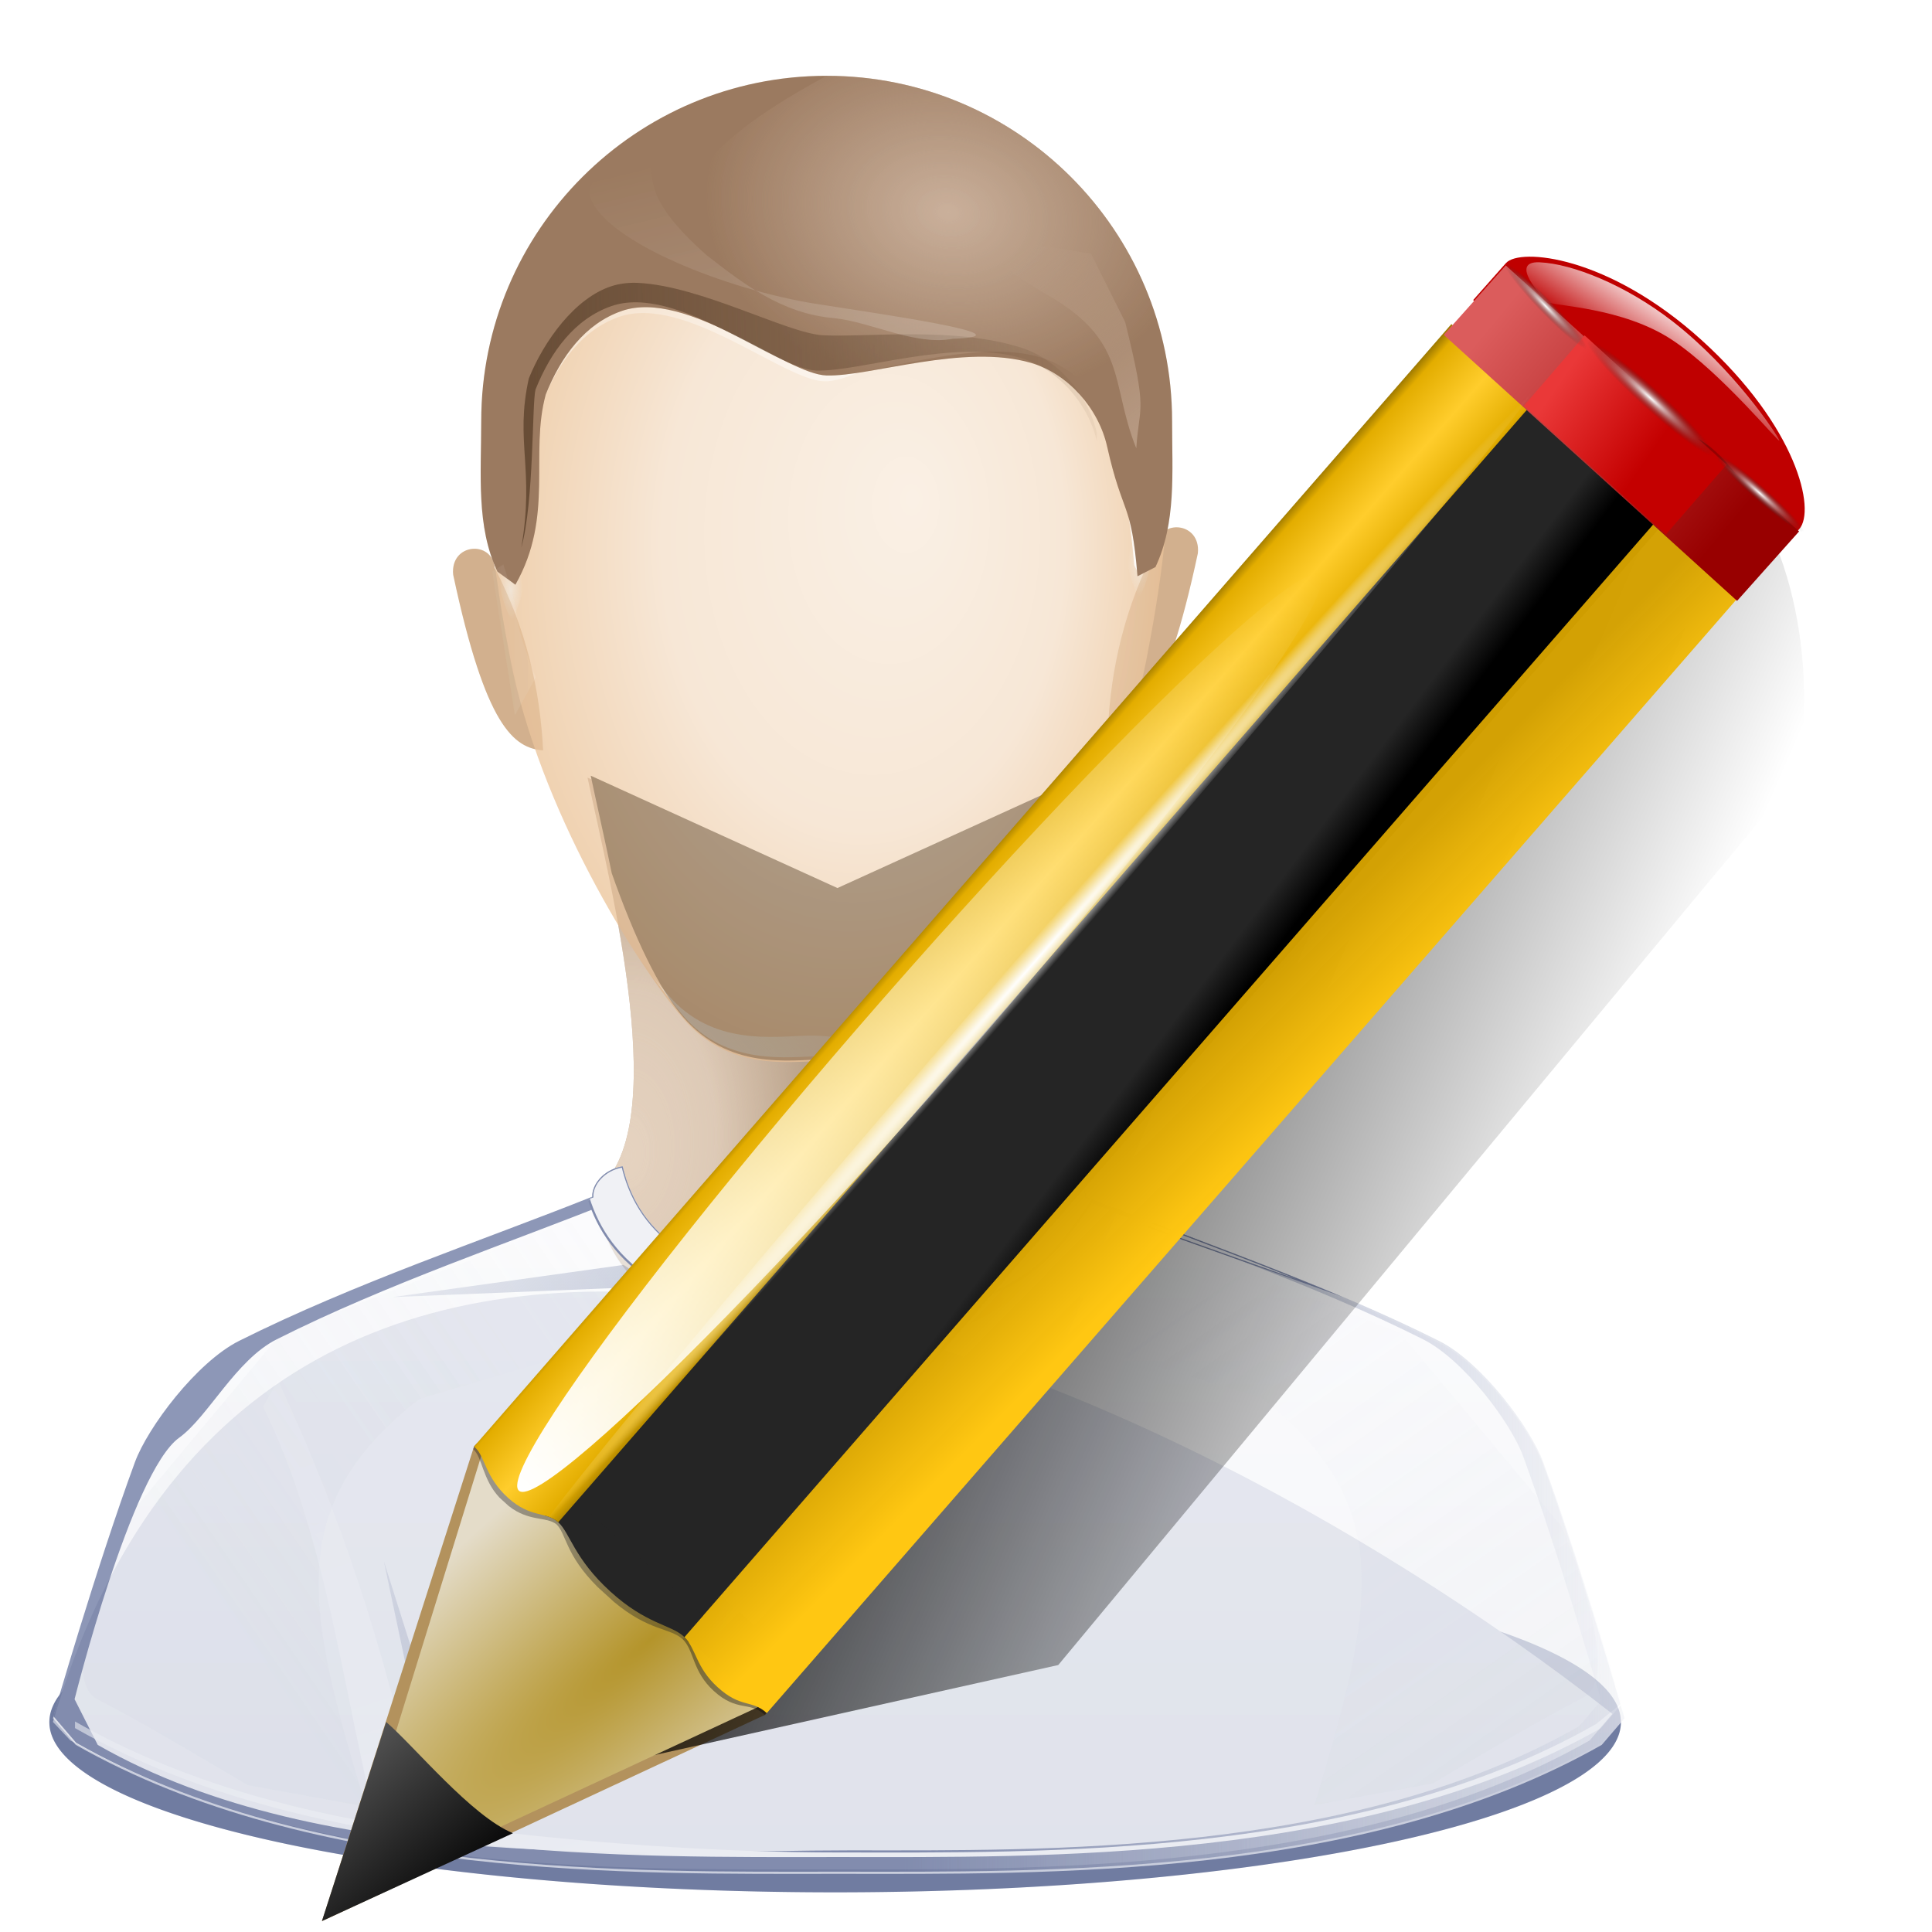 <?xml version="1.0" encoding="UTF-8" standalone="no"?>
<!-- Created with Inkscape (http://www.inkscape.org/) -->

<svg
   xmlns:dc="http://purl.org/dc/elements/1.1/"
   xmlns:cc="http://creativecommons.org/ns#"
   xmlns:rdf="http://www.w3.org/1999/02/22-rdf-syntax-ns#"
   xmlns:svg="http://www.w3.org/2000/svg"
   xmlns="http://www.w3.org/2000/svg"
   xmlns:xlink="http://www.w3.org/1999/xlink"
   xmlns:sodipodi="http://sodipodi.sourceforge.net/DTD/sodipodi-0.dtd"
   xmlns:inkscape="http://www.inkscape.org/namespaces/inkscape"
   width="128"
   height="128"
   id="svg2606"
   sodipodi:version="0.32"
   inkscape:version="0.91 r13725"
   version="1.0"
   sodipodi:docname="person-edit.svg"
   inkscape:output_extension="org.inkscape.output.svgz.inkscape"
   inkscape:export-filename="/home/pinheiro/pics/oxygen-icons/scalable/actions/user-properties.png"
   inkscape:export-xdpi="45"
   inkscape:export-ydpi="45">
  <sodipodi:namedview
     id="base"
     pagecolor="#ffffff"
     bordercolor="#666666"
     borderopacity="1.0"
     inkscape:pageopacity="0.0"
     inkscape:pageshadow="2"
     inkscape:zoom="1.3175388"
     inkscape:cx="56.255619"
     inkscape:cy="93.293796"
     inkscape:document-units="px"
     inkscape:current-layer="layer1"
     width="128px"
     height="128px"
     showgrid="false"
     inkscape:grid-points="true"
     showguides="true"
     inkscape:guide-bbox="true"
     inkscape:window-width="1016"
     inkscape:window-height="692"
     inkscape:window-x="240"
     inkscape:window-y="34"
     inkscape:window-maximized="0">
    <inkscape:grid
       type="xygrid"
       id="grid4304"
       spacingx="4px"
       spacingy="4px"
       empspacing="2" />
    <inkscape:grid
       id="GridFromPre046Settings"
       type="xygrid"
       originx="0px"
       originy="0px"
       spacingx="4px"
       spacingy="4px"
       color="#0000ff"
       empcolor="#0000ff"
       opacity="0.2"
       empopacity="0.4"
       empspacing="2" />
  </sodipodi:namedview>
  <defs
     id="defs2608">
    <filter
       inkscape:collect="always"
       id="filter3624">
      <feGaussianBlur
         inkscape:collect="always"
         stdDeviation="1.124"
         id="feGaussianBlur3626" />
    </filter>
    <radialGradient
       inkscape:collect="always"
       xlink:href="#linearGradient3654"
       id="radialGradient3660"
       cx="312"
       cy="431.38"
       fx="311.278"
       fy="433.706"
       r="16.25"
       gradientTransform="matrix(0.696,0,0,1.189,-175.094,-439.043)"
       gradientUnits="userSpaceOnUse" />
    <linearGradient
       id="linearGradient3654">
      <stop
         style="stop-color:#f9ede0;stop-opacity:1;"
         offset="0"
         id="stop3656" />
      <stop
         id="stop3670"
         offset="0.5"
         style="stop-color:#f9ede0;stop-opacity:0.806;" />
      <stop
         style="stop-color:#f9ede0;stop-opacity:0;"
         offset="1"
         id="stop3658" />
    </linearGradient>
    <radialGradient
       inkscape:collect="always"
       xlink:href="#linearGradient3654"
       id="radialGradient3674"
       gradientUnits="userSpaceOnUse"
       gradientTransform="matrix(-0.696,0,0,1.189,285.637,-439.043)"
       cx="312"
       cy="431.38"
       fx="311.278"
       fy="433.706"
       r="16.25" />
    <filter
       inkscape:collect="always"
       id="filter3694">
      <feGaussianBlur
         inkscape:collect="always"
         stdDeviation="1.641"
         id="feGaussianBlur3696" />
    </filter>
    <clipPath
       clipPathUnits="userSpaceOnUse"
       id="clipPath3705">
      <path
         sodipodi:nodetypes="cccccccc"
         id="path3707"
         d="M 341.25,409.625 C 339.737,416.827 335.509,433.021 340.75,436.875 C 340.104,443.875 333.671,446.519 325.75,448.062 L 324.25,448.062 C 316.329,446.519 309.896,443.875 309.25,436.875 C 314.491,433.021 310.263,416.827 308.75,409.625 L 325,417.031 L 341.25,409.625 z "
         style="opacity:0.749;fill:url(#radialGradient3709);fill-opacity:1;fill-rule:evenodd;stroke:none;stroke-width:1px;stroke-linecap:butt;stroke-linejoin:miter;stroke-opacity:1" />
    </clipPath>
    <linearGradient
       id="linearGradient3149">
      <stop
         style="stop-color:#faf0e5;stop-opacity:1;"
         offset="0"
         id="stop3151" />
      <stop
         id="stop3378"
         offset="0.591"
         style="stop-color:#f7e7d6;stop-opacity:1;" />
      <stop
         style="stop-color:#efcfac;stop-opacity:1;"
         offset="1"
         id="stop3153" />
    </linearGradient>
    <radialGradient
       inkscape:collect="always"
       xlink:href="#linearGradient3149"
       id="radialGradient3155"
       cx="324.398"
       cy="396.093"
       fx="330.044"
       fy="392.754"
       r="22.445"
       gradientTransform="matrix(1.006,0,0,1.447,-271.447,-535.353)"
       gradientUnits="userSpaceOnUse" />
    <radialGradient
       inkscape:collect="always"
       xlink:href="#linearGradient3279"
       id="radialGradient3291"
       gradientUnits="userSpaceOnUse"
       gradientTransform="matrix(1,0,0,1.44,0.354,-174.668)"
       cx="412.432"
       cy="395.739"
       fx="412.432"
       fy="395.739"
       r="22.445" />
    <mask
       maskUnits="userSpaceOnUse"
       id="mask3287">
      <path
         style="opacity:1;fill:url(#radialGradient3291);fill-opacity:1;fill-rule:evenodd;stroke:none;stroke-width:1px;stroke-linecap:butt;stroke-linejoin:miter;stroke-opacity:1"
         d="M 412.567,362.721 C 404.791,362.926 395.789,368.581 392.661,375.533 C 389.474,382.614 389.938,391.069 391.848,400.846 C 393.759,410.622 400.037,420.792 403.223,424.471 C 406.244,427.957 410.113,427.327 412.567,427.252 C 412.693,427.252 412.87,427.248 413.005,427.252 C 415.459,427.327 419.328,427.957 422.348,424.471 C 425.535,420.792 431.813,410.622 433.723,400.846 C 435.634,391.069 436.098,382.614 432.911,375.533 C 429.782,368.581 420.781,362.926 413.005,362.721 L 412.567,362.721 z "
         id="path3289"
         sodipodi:nodetypes="csssssssscc" />
    </mask>
    <filter
       inkscape:collect="always"
       id="filter3325">
      <feGaussianBlur
         inkscape:collect="always"
         stdDeviation="0.161"
         id="feGaussianBlur3327" />
    </filter>
    <linearGradient
       inkscape:collect="always"
       id="linearGradient3329">
      <stop
         style="stop-color:#f9eee2;stop-opacity:1;"
         offset="0"
         id="stop3331" />
      <stop
         style="stop-color:#f9eee2;stop-opacity:0;"
         offset="1"
         id="stop3333" />
    </linearGradient>
    <linearGradient
       inkscape:collect="always"
       xlink:href="#linearGradient3329"
       id="linearGradient3335"
       x1="317.013"
       y1="431.124"
       x2="331.421"
       y2="418.659"
       gradientUnits="userSpaceOnUse"
       gradientTransform="translate(-372.5,-324.5)" />
    <radialGradient
       inkscape:collect="always"
       xlink:href="#linearGradient3837"
       id="radialGradient3853"
       gradientUnits="userSpaceOnUse"
       gradientTransform="matrix(1,0,0,2.577,43.134,-626.297)"
       cx="303.719"
       cy="397.177"
       fx="303.719"
       fy="397.177"
       r="0.796" />
    <filter
       inkscape:collect="always"
       x="-0.159"
       width="1.319"
       y="-0.072"
       height="1.143"
       id="filter3833">
      <feGaussianBlur
         inkscape:collect="always"
         stdDeviation="0.106"
         id="feGaussianBlur3835" />
    </filter>
    <linearGradient
       inkscape:collect="always"
       id="linearGradient3837">
      <stop
         style="stop-color:#f1e4d4;stop-opacity:1;"
         offset="0"
         id="stop3839" />
      <stop
         style="stop-color:#f1e4d4;stop-opacity:0;"
         offset="1"
         id="stop3841" />
    </linearGradient>
    <radialGradient
       inkscape:collect="always"
       xlink:href="#linearGradient3837"
       id="radialGradient3843"
       cx="303.719"
       cy="397.177"
       fx="303.719"
       fy="397.177"
       r="0.796"
       gradientTransform="matrix(1,0,0,2.577,-372.5,-950.797)"
       gradientUnits="userSpaceOnUse" />
    <filter
       inkscape:collect="always"
       id="filter3420">
      <feGaussianBlur
         inkscape:collect="always"
         stdDeviation="1.111"
         id="feGaussianBlur3422" />
    </filter>
    <clipPath
       clipPathUnits="userSpaceOnUse"
       id="clipPath3429">
      <path
         style="fill:none;fill-opacity:0.75;fill-rule:evenodd;stroke:#000000;stroke-width:1px;stroke-linecap:butt;stroke-linejoin:miter;stroke-opacity:1"
         d="M 303.702,398.819 L 303.526,385.56 L 306.177,378.313 L 311.481,376.545 L 319.966,379.197 L 327.39,380.611 L 334.638,376.898 L 339.942,376.898 L 343.654,382.025 L 345.598,390.157 L 345.422,395.46 L 345.775,397.405 L 337.997,382.379 L 328.451,386.091 L 321.557,386.268 L 311.127,381.318 L 303.702,398.819 z "
         id="path3431" />
    </clipPath>
    <linearGradient
       inkscape:collect="always"
       id="linearGradient3433">
      <stop
         style="stop-color:#ffffff;stop-opacity:1;"
         offset="0"
         id="stop3435" />
      <stop
         style="stop-color:#ffffff;stop-opacity:0;"
         offset="1"
         id="stop3437" />
    </linearGradient>
    <linearGradient
       inkscape:collect="always"
       xlink:href="#linearGradient3433"
       id="linearGradient3439"
       x1="324.65"
       y1="398.854"
       x2="325.769"
       y2="370.57"
       gradientUnits="userSpaceOnUse" />
    <linearGradient
       inkscape:collect="always"
       id="linearGradient3368">
      <stop
         style="stop-color:#e5d3c3;stop-opacity:1;"
         offset="0"
         id="stop3370" />
      <stop
         style="stop-color:#e5d3c3;stop-opacity:0;"
         offset="1"
         id="stop3372" />
    </linearGradient>
    <radialGradient
       inkscape:collect="always"
       xlink:href="#linearGradient3368"
       id="radialGradient3374"
       cx="332.493"
       cy="369.618"
       fx="332.493"
       fy="369.618"
       r="22.78"
       gradientTransform="matrix(-0.702,-0.111,8.3859807e-2,-0.531,265.238,247.245)"
       gradientUnits="userSpaceOnUse" />
    <filter
       inkscape:collect="always"
       x="-0.029"
       width="1.057"
       y="-0.106"
       height="1.212"
       id="filter3479">
      <feGaussianBlur
         inkscape:collect="always"
         stdDeviation="0.444"
         id="feGaussianBlur3481" />
    </filter>
    <linearGradient
       inkscape:collect="always"
       id="linearGradient3489">
      <stop
         style="stop-color:#765c44;stop-opacity:1;"
         offset="0"
         id="stop3491" />
      <stop
         style="stop-color:#765c44;stop-opacity:0;"
         offset="1"
         id="stop3493" />
    </linearGradient>
    <linearGradient
       inkscape:collect="always"
       xlink:href="#linearGradient3489"
       id="linearGradient3495"
       x1="304.887"
       y1="385.861"
       x2="345.62"
       y2="384.624"
       gradientUnits="userSpaceOnUse" />
    <filter
       inkscape:collect="always"
       id="filter3625">
      <feGaussianBlur
         inkscape:collect="always"
         stdDeviation="0.343"
         id="feGaussianBlur3627" />
    </filter>
    <linearGradient
       inkscape:collect="always"
       id="linearGradient3499">
      <stop
         style="stop-color:#ffffff;stop-opacity:1;"
         offset="0"
         id="stop3501" />
      <stop
         style="stop-color:#ffffff;stop-opacity:0;"
         offset="1"
         id="stop3503" />
    </linearGradient>
    <linearGradient
       inkscape:collect="always"
       xlink:href="#linearGradient3499"
       id="linearGradient3505"
       x1="330.093"
       y1="407.39"
       x2="320.364"
       y2="367.392"
       gradientUnits="userSpaceOnUse"
       gradientTransform="translate(-372.5,-324.5)" />
    <filter
       inkscape:collect="always"
       x="-0.115"
       width="1.23"
       y="-0.087"
       height="1.174"
       id="filter3569">
      <feGaussianBlur
         inkscape:collect="always"
         stdDeviation="0.624"
         id="feGaussianBlur3571" />
    </filter>
    <linearGradient
       inkscape:collect="always"
       id="linearGradient3581">
      <stop
         style="stop-color:#dfcbba;stop-opacity:1;"
         offset="0"
         id="stop3583" />
      <stop
         style="stop-color:#dfcbba;stop-opacity:0;"
         offset="1"
         id="stop3585" />
    </linearGradient>
    <linearGradient
       inkscape:collect="always"
       xlink:href="#linearGradient3581"
       id="linearGradient3587"
       x1="353.445"
       y1="390.862"
       x2="339.768"
       y2="373.612"
       gradientUnits="userSpaceOnUse"
       gradientTransform="translate(-372.5,-324.5)" />
    <filter
       inkscape:collect="always"
       x="-0.188"
       width="1.376"
       y="-0.059"
       height="1.118"
       id="filter3775">
      <feGaussianBlur
         inkscape:collect="always"
         stdDeviation="0.265"
         id="feGaussianBlur3777" />
    </filter>
    <linearGradient
       id="linearGradient3397">
      <stop
         style="stop-color:#f4f5f8;stop-opacity:1;"
         offset="0"
         id="stop3399" />
      <stop
         style="stop-color:#fdfdfe;stop-opacity:1;"
         offset="1"
         id="stop3401" />
    </linearGradient>
    <linearGradient
       inkscape:collect="always"
       xlink:href="#linearGradient3397"
       id="linearGradient3403"
       x1="325.297"
       y1="481.874"
       x2="325.297"
       y2="426.803"
       gradientUnits="userSpaceOnUse"
       gradientTransform="matrix(1.006,0,0,1.005,-271.667,-360.281)" />
    <linearGradient
       inkscape:collect="always"
       id="linearGradient3516">
      <stop
         style="stop-color:#c8cddc;stop-opacity:1;"
         offset="0"
         id="stop3518" />
      <stop
         style="stop-color:#c8cddc;stop-opacity:0;"
         offset="1"
         id="stop3520" />
    </linearGradient>
    <linearGradient
       inkscape:collect="always"
       xlink:href="#linearGradient3516"
       id="linearGradient3522"
       x1="283.506"
       y1="463.039"
       x2="312.784"
       y2="443.039"
       gradientUnits="userSpaceOnUse"
       gradientTransform="translate(-372.5,-324.5)" />
    <filter
       inkscape:collect="always"
       id="filter4059">
      <feGaussianBlur
         inkscape:collect="always"
         stdDeviation="1.545"
         id="feGaussianBlur4061" />
    </filter>
    <clipPath
       clipPathUnits="userSpaceOnUse"
       id="clipPath4063">
      <path
         style="fill:#f4f5f8;fill-opacity:1;fill-rule:evenodd;stroke:none;stroke-width:1px;stroke-linecap:butt;stroke-linejoin:miter;stroke-opacity:1"
         d="M 410.166,443.067 C 399.923,443.354 396.798,439.114 395.916,435.375 C 394.638,435.585 393.882,436.601 393.916,437.375 C 386.833,440.21 378.268,443.067 370.666,446.875 C 367.844,448.288 364.629,452.595 363.791,454.875 C 361.234,461.828 358.416,471.625 358.416,471.625 L 359.916,473.375 C 375.561,482.287 396.795,481.875 410.166,481.875 C 423.537,481.875 444.771,482.287 460.416,473.375 L 461.916,471.625 C 461.916,471.625 459.098,461.828 456.541,454.875 C 455.702,452.595 452.488,448.288 449.666,446.875 C 442.064,443.067 433.499,440.21 426.416,437.375 C 426.45,436.601 425.694,435.585 424.416,435.375 C 422.002,439.118 420.409,442.781 410.166,443.067 z "
         id="path4065"
         sodipodi:nodetypes="cccssccsccssccz" />
    </clipPath>
    <linearGradient
       inkscape:collect="always"
       id="linearGradient4067">
      <stop
         style="stop-color:#8d97b7;stop-opacity:1;"
         offset="0"
         id="stop4069" />
      <stop
         style="stop-color:#8d97b7;stop-opacity:0;"
         offset="1"
         id="stop4071" />
    </linearGradient>
    <linearGradient
       inkscape:collect="always"
       xlink:href="#linearGradient4067"
       id="linearGradient4073"
       x1="414.416"
       y1="458.626"
       x2="461.906"
       y2="458.626"
       gradientUnits="userSpaceOnUse" />
    <filter
       inkscape:collect="always"
       id="filter3393">
      <feGaussianBlur
         inkscape:collect="always"
         stdDeviation="0.5"
         id="feGaussianBlur3395" />
    </filter>
    <linearGradient
       inkscape:collect="always"
       id="linearGradient4126">
      <stop
         style="stop-color:#ffffff;stop-opacity:1;"
         offset="0"
         id="stop4128" />
      <stop
         style="stop-color:#ffffff;stop-opacity:0;"
         offset="1"
         id="stop4130" />
    </linearGradient>
    <linearGradient
       inkscape:collect="always"
       xlink:href="#linearGradient4126"
       id="linearGradient4132"
       x1="326"
       y1="476.409"
       x2="310.532"
       y2="429.74"
       gradientUnits="userSpaceOnUse"
       gradientTransform="translate(-372.5,-324.5)" />
    <filter
       inkscape:collect="always"
       x="-0.021"
       width="1.042"
       y="-0.132"
       height="1.264"
       id="filter3283">
      <feGaussianBlur
         inkscape:collect="always"
         stdDeviation="0.609"
         id="feGaussianBlur3285" />
    </filter>
    <clipPath
       clipPathUnits="userSpaceOnUse"
       id="clipPath3289">
      <path
         id="path3291"
         d="M 463.75,435.375 C 462.472,435.585 461.716,436.601 461.75,437.375 C 461.671,437.407 460.873,438.498 460.793,438.529 C 462.045,442.531 465.95,446.801 477.543,446.498 C 489.043,446.197 493.453,441.229 494.719,437.562 C 494.568,437.502 494.4,437.435 494.25,437.375 C 494.284,436.601 493.528,435.585 492.25,435.375 C 489.836,439.118 488.243,442.776 478,443.062 C 467.757,443.349 464.633,439.114 463.75,435.375 z M 459.125,438.406 C 453.682,440.505 447.667,442.67 441.906,445.281 C 447.802,443.052 453.528,442.116 458.761,440.154 C 458.75,439.927 459.011,438.649 459.125,438.406 z M 497.469,438.625 C 497.522,438.793 497.57,438.937 497.562,439.094 C 501.771,440.671 506.4,442.25 511.125,443.969 C 506.491,442.01 501.82,440.293 497.469,438.625 z "
         style="fill:#f4f5f8;fill-opacity:1;fill-rule:evenodd;stroke:#98a2bf;stroke-width:1px;stroke-linecap:butt;stroke-linejoin:miter;stroke-opacity:1;filter:url(#filter3283)"
         sodipodi:nodetypes="cccscccsccccccccc" />
    </clipPath>
    <linearGradient
       inkscape:collect="always"
       xlink:href="#linearGradient3343"
       id="linearGradient3349"
       x1="315.723"
       y1="453.089"
       x2="290.621"
       y2="434.351"
       gradientUnits="userSpaceOnUse"
       gradientTransform="translate(-372.5,-324.5)" />
    <filter
       inkscape:collect="always"
       x="-0.083"
       width="1.167"
       y="-0.427"
       height="1.853"
       id="filter3339">
      <feGaussianBlur
         inkscape:collect="always"
         stdDeviation="0.503"
         id="feGaussianBlur3341" />
    </filter>
    <linearGradient
       inkscape:collect="always"
       id="linearGradient3343">
      <stop
         style="stop-color:#bbc1d4;stop-opacity:1;"
         offset="0"
         id="stop3345" />
      <stop
         style="stop-color:#bbc1d4;stop-opacity:0;"
         offset="1"
         id="stop3347" />
    </linearGradient>
    <linearGradient
       inkscape:collect="always"
       xlink:href="#linearGradient3343"
       id="linearGradient3359"
       gradientUnits="userSpaceOnUse"
       gradientTransform="translate(58.5,26.5)"
       x1="315.723"
       y1="453.089"
       x2="290.621"
       y2="434.351" />
    <filter
       inkscape:collect="always"
       id="filter3493">
      <feGaussianBlur
         inkscape:collect="always"
         stdDeviation="1.106"
         id="feGaussianBlur3495" />
    </filter>
    <linearGradient
       inkscape:collect="always"
       id="linearGradient3508">
      <stop
         style="stop-color:#c8cddc;stop-opacity:1;"
         offset="0"
         id="stop3510" />
      <stop
         style="stop-color:#c8cddc;stop-opacity:0;"
         offset="1"
         id="stop3512" />
    </linearGradient>
    <linearGradient
       inkscape:collect="always"
       xlink:href="#linearGradient3508"
       id="linearGradient3514"
       x1="270.506"
       y1="482.539"
       x2="299.284"
       y2="441.539"
       gradientUnits="userSpaceOnUse" />
    <filter
       inkscape:collect="always"
       x="-0.171"
       width="1.343"
       y="-0.074"
       height="1.148"
       id="filter3574">
      <feGaussianBlur
         inkscape:collect="always"
         stdDeviation="0.576"
         id="feGaussianBlur3576" />
    </filter>
    <linearGradient
       inkscape:collect="always"
       id="linearGradient3586">
      <stop
         style="stop-color:#000000;stop-opacity:1;"
         offset="0"
         id="stop3588" />
      <stop
         style="stop-color:#000000;stop-opacity:0;"
         offset="1"
         id="stop3590" />
    </linearGradient>
    <linearGradient
       inkscape:collect="always"
       xlink:href="#linearGradient3586"
       id="linearGradient3592"
       x1="313.748"
       y1="444.457"
       x2="305.677"
       y2="463.135"
       gradientUnits="userSpaceOnUse"
       gradientTransform="translate(-372.5,-324.5)" />
    <linearGradient
       inkscape:collect="always"
       id="linearGradient3578">
      <stop
         style="stop-color:#c8cddc;stop-opacity:1;"
         offset="0"
         id="stop3580" />
      <stop
         style="stop-color:#c8cddc;stop-opacity:0;"
         offset="1"
         id="stop3582" />
    </linearGradient>
    <linearGradient
       inkscape:collect="always"
       xlink:href="#linearGradient3578"
       id="linearGradient3584"
       x1="313.748"
       y1="444.457"
       x2="305.677"
       y2="463.135"
       gradientUnits="userSpaceOnUse"
       gradientTransform="translate(-372.5,-324.5)" />
    <linearGradient
       inkscape:collect="always"
       id="linearGradient3279"
       x1="338.623"
       y1="457.909"
       gradientTransform="translate(-95.225,0)"
       x2="339.519"
       gradientUnits="userSpaceOnUse"
       xlink:href="#linearGradient3215"
       y2="502.822" />
    <linearGradient
       id="linearGradient3163">
      <stop
         offset="0"
         id="stop3165"
         style="stop-color:#fff5e4;stop-opacity:1;" />
      <stop
         offset="0.25"
         id="stop3173"
         style="stop-color:#ffecd0;stop-opacity:1;" />
      <stop
         offset="0.5"
         id="stop3171"
         style="stop-color:#ffd390;stop-opacity:1;" />
      <stop
         offset="1"
         id="stop3167"
         style="stop-color:#ffc46a;stop-opacity:1;" />
    </linearGradient>
    <linearGradient
       id="linearGradient3215">
      <stop
         offset="0"
         id="stop3217"
         style="stop-color:#671800;stop-opacity:1;" />
      <stop
         offset="1"
         id="stop3219"
         style="stop-color:#7b3900;stop-opacity:0;" />
    </linearGradient>
    <linearGradient
       id="linearGradient3733">
      <stop
         offset="0"
         id="stop3735"
         style="stop-color:#e2e2e2;stop-opacity:1;" />
      <stop
         offset="1"
         id="stop3737"
         style="stop-color:#ffffff;stop-opacity:1;" />
    </linearGradient>
    <linearGradient
       inkscape:collect="always"
       xlink:href="#linearGradient3733"
       id="linearGradient4765"
       gradientTransform="matrix(0.537,0,0,1.863,-372.5,-324.5)"
       x1="563.647"
       y1="214.966"
       x2="568.989"
       y2="214.966"
       gradientUnits="userSpaceOnUse" />
    <filter
       inkscape:collect="always"
       id="filter3319">
      <feGaussianBlur
         inkscape:collect="always"
         stdDeviation="0.589"
         id="feGaussianBlur3321" />
    </filter>
    <linearGradient
       inkscape:collect="always"
       xlink:href="#linearGradient3163"
       id="linearGradient3330"
       x1="412.786"
       y1="400.846"
       x2="412.786"
       y2="422.636"
       gradientUnits="userSpaceOnUse" />
    <linearGradient
       id="linearGradient3325">
      <stop
         id="stop3327"
         offset="0"
         style="stop-color:#ffffff;stop-opacity:1;" />
      <stop
         id="stop3329"
         offset="1"
         style="stop-color:#ffffff;stop-opacity:0;" />
    </linearGradient>
    <linearGradient
       id="linearGradient3303">
      <stop
         style="stop-color:#ffffff;stop-opacity:0.683;"
         offset="0"
         id="stop3305" />
      <stop
         style="stop-color:#ffffff;stop-opacity:0;"
         offset="1"
         id="stop3307" />
    </linearGradient>
    <linearGradient
       id="linearGradient3225">
      <stop
         style="stop-color:#ffffff;stop-opacity:1;"
         offset="0"
         id="stop3227" />
      <stop
         style="stop-color:#aeaeae;stop-opacity:1;"
         offset="1"
         id="stop3229" />
    </linearGradient>
    <linearGradient
       id="linearGradient3207">
      <stop
         style="stop-color:#ffffff;stop-opacity:1;"
         offset="0"
         id="stop3209" />
      <stop
         style="stop-color:#252525;stop-opacity:0;"
         offset="1"
         id="stop3211" />
    </linearGradient>
    <linearGradient
       id="linearGradient2257">
      <stop
         style="stop-color:#b4942a;stop-opacity:1;"
         offset="0"
         id="stop2259" />
      <stop
         style="stop-color:#e4dcc9;stop-opacity:1"
         offset="1"
         id="stop2261" />
    </linearGradient>
    <linearGradient
       id="linearGradient3058">
      <stop
         style="stop-color:#9a7600;stop-opacity:1;"
         offset="0"
         id="stop3060" />
      <stop
         id="stop3066"
         offset="0.093"
         style="stop-color:#e3ad00;stop-opacity:1;" />
      <stop
         style="stop-color:#ffcd2c;stop-opacity:1;"
         offset="0.504"
         id="stop3070" />
      <stop
         style="stop-color:#e3ad00;stop-opacity:1;"
         offset="0.916"
         id="stop3068" />
      <stop
         style="stop-color:#b98d00;stop-opacity:1;"
         offset="1"
         id="stop3062" />
    </linearGradient>
    <linearGradient
       id="linearGradient2598">
      <stop
         style="stop-color:#252525;stop-opacity:1;"
         offset="0"
         id="stop2600" />
      <stop
         id="stop2606"
         offset="0.294"
         style="stop-color:#252525;stop-opacity:1;" />
      <stop
         style="stop-color:#252525;stop-opacity:1;"
         offset="0.454"
         id="stop2608" />
      <stop
         style="stop-color:#000000;stop-opacity:1;"
         offset="1"
         id="stop2602" />
    </linearGradient>
    <filter
       id="filter3533"
       inkscape:label="filter17">
      <feBlend
         blend="normal"
         id="feBlend3535"
         mode="multiply"
         in2="SourceGraphic" />
    </filter>
    <linearGradient
       y2="93.999"
       x2="87.757"
       y1="79.999"
       x1="63.911"
       gradientTransform="matrix(1.376,0,0,1.857,-22.548,-92.563)"
       gradientUnits="userSpaceOnUse"
       id="linearGradient6028"
       xlink:href="#linearGradient3586"
       inkscape:collect="always" />
    <filter
       inkscape:collect="always"
       id="filter12295">
      <feGaussianBlur
         inkscape:collect="always"
         stdDeviation="1.476"
         id="feGaussianBlur12297" />
    </filter>
    <radialGradient
       r="3.407"
       fy="120.642"
       fx="42.618"
       cy="120.642"
       cx="42.618"
       gradientTransform="matrix(1.909,1.839,-8.622,7.577,1009.852,-881.361)"
       gradientUnits="userSpaceOnUse"
       id="radialGradient6030"
       xlink:href="#linearGradient2257"
       inkscape:collect="always" />
    <linearGradient
       y2="77.047"
       x2="81.453"
       y1="72.804"
       x1="75.848"
       gradientTransform="matrix(0.999,0,0,1,0.14,0.005)"
       gradientUnits="userSpaceOnUse"
       id="linearGradient6032"
       xlink:href="#linearGradient2598-7"
       inkscape:collect="always" />
    <linearGradient
       id="linearGradient2598-7">
      <stop
         id="stop2600-5"
         offset="0"
         style="stop-color:#252525;stop-opacity:1;" />
      <stop
         style="stop-color:#252525;stop-opacity:1;"
         offset="0.5"
         id="stop2606-3" />
      <stop
         id="stop2608-5"
         offset="0.75"
         style="stop-color:#252525;stop-opacity:1;" />
      <stop
         id="stop2602-6"
         offset="1"
         style="stop-color:#000000;stop-opacity:1;" />
    </linearGradient>
    <linearGradient
       y2="87.155"
       x2="80.58"
       y1="83.326"
       x1="76.709"
       gradientTransform="matrix(0.999,0,0,1,0.14,0.005)"
       gradientUnits="userSpaceOnUse"
       id="linearGradient6034"
       xlink:href="#linearGradient7364"
       inkscape:collect="always" />
    <linearGradient
       id="linearGradient7364">
      <stop
         id="stop7366"
         offset="0"
         style="stop-color:#d4a100;stop-opacity:0.976;" />
      <stop
         id="stop7368"
         offset="1"
         style="stop-color:#ffc712;stop-opacity:1;" />
    </linearGradient>
    <linearGradient
       y2="57.384"
       x2="14.494"
       y1="57.384"
       x1="11.326"
       gradientTransform="matrix(1.288,1.174,-0.547,0.621,81.686,27.894)"
       gradientUnits="userSpaceOnUse"
       id="linearGradient6036"
       xlink:href="#linearGradient3058"
       inkscape:collect="always" />
    <linearGradient
       y2="-22.053"
       x2="100.656"
       y1="-22.56"
       x1="114.928"
       gradientTransform="matrix(0.999,0,0,0.999,0.108,-0.09)"
       gradientUnits="userSpaceOnUse"
       id="linearGradient6038"
       xlink:href="#linearGradient5826"
       inkscape:collect="always" />
    <linearGradient
       id="linearGradient5826">
      <stop
         style="stop-color:#980000;stop-opacity:1;"
         offset="0"
         id="stop5828" />
      <stop
         style="stop-color:#db5c5c;stop-opacity:1;"
         offset="1"
         id="stop5830" />
    </linearGradient>
    <linearGradient
       y2="7.462"
       x2="82.173"
       y1="7.462"
       x1="-12.818"
       gradientUnits="userSpaceOnUse"
       id="linearGradient6040"
       xlink:href="#linearGradient3433"
       inkscape:collect="always" />
    <filter
       inkscape:collect="always"
       id="filter3849">
      <feGaussianBlur
         inkscape:collect="always"
         stdDeviation="0.315"
         id="feGaussianBlur3851" />
    </filter>
    <radialGradient
       r="47.595"
       fy="7.462"
       fx="34.678"
       cy="7.462"
       cx="34.678"
       gradientTransform="matrix(-1.51,0.003,-1.167078e-4,-0.009,87.052,7.439)"
       gradientUnits="userSpaceOnUse"
       id="radialGradient6042"
       xlink:href="#linearGradient3433"
       inkscape:collect="always" />
    <linearGradient
       y2="107.355"
       x2="24.451"
       y1="117.839"
       x1="33.342"
       gradientTransform="matrix(0.618,0,0,0.623,24.108,47.994)"
       gradientUnits="userSpaceOnUse"
       id="linearGradient6044"
       xlink:href="#linearGradient2922"
       inkscape:collect="always" />
    <linearGradient
       id="linearGradient2922">
      <stop
         id="stop2924"
         offset="0"
         style="stop-color:#000000;stop-opacity:1;" />
      <stop
         id="stop2926"
         offset="1"
         style="stop-color:#515151;stop-opacity:1;" />
    </linearGradient>
    <linearGradient
       y2="2.366"
       x2="48.733"
       y1="0.812"
       x1="48.499"
       gradientTransform="matrix(1.673,1.519,-1.501,1.693,18.676,-24.466)"
       gradientUnits="userSpaceOnUse"
       id="linearGradient6046"
       xlink:href="#linearGradient3433"
       inkscape:collect="always" />
    <linearGradient
       y2="57.151"
       x2="96.58"
       y1="54.119"
       x1="92.226"
       gradientTransform="matrix(0.997,0,0,1,0.281,0.011)"
       gradientUnits="userSpaceOnUse"
       id="linearGradient6048"
       xlink:href="#linearGradient5433"
       inkscape:collect="always" />
    <linearGradient
       id="linearGradient5433">
      <stop
         id="stop5435"
         offset="0"
         style="stop-color:#ea3838;stop-opacity:1;" />
      <stop
         id="stop5437"
         offset="1"
         style="stop-color:#c40000;stop-opacity:1;" />
    </linearGradient>
    <radialGradient
       r="1.725"
       fy="2.674"
       fx="49.012"
       cy="2.674"
       cx="49.012"
       gradientTransform="matrix(2.26,0,0,0.275,-2.259,-25.415)"
       gradientUnits="userSpaceOnUse"
       id="radialGradient6050"
       xlink:href="#linearGradient3207"
       inkscape:collect="always" />
    <radialGradient
       r="1.725"
       fy="2.674"
       fx="49.012"
       cy="2.674"
       cx="49.012"
       gradientTransform="matrix(1.551,0,0,0.187,21.622,-31.864)"
       gradientUnits="userSpaceOnUse"
       id="radialGradient6052"
       xlink:href="#linearGradient3207"
       inkscape:collect="always" />
    <radialGradient
       r="1.725"
       fy="2.674"
       fx="49.012"
       cy="2.674"
       cx="49.012"
       gradientTransform="matrix(1.55,0,0,0.188,-193.24,-23.536)"
       gradientUnits="userSpaceOnUse"
       id="radialGradient6054"
       xlink:href="#linearGradient3207"
       inkscape:collect="always" />
  </defs>
  <g
     inkscape:groupmode="layer"
     id="layer1"
     inkscape:label="Livello 1">
    <g
       transform="translate(214.926,-100.31)"
       id="g3232"
       inkscape:label="fill text" />
    <g
       transform="translate(214.926,-100.31)"
       id="g4591"
       inkscape:label="fill text" />
    <path
       d="M -259.402,132.756 L -259.402,129.962 L -259.402,132.756 z "
       id="path8227"
       style="fill:#ffffff;fill-opacity:0.757;fill-rule:nonzero;stroke:none;stroke-width:0.5;stroke-linecap:round;stroke-linejoin:round;stroke-miterlimit:4;stroke-dasharray:none;stroke-dashoffset:4;stroke-opacity:1"
       sodipodi:nodetypes="ccc" />
    <g
       id="g5295">
      <path
         transform="matrix(0.951,0,0,1.556,-4.896,-69.62)"
         d="M 118.071,118.071 A 54.742,7.245 0 1 1 8.587,118.071 A 54.742,7.245 0 1 1 118.071,118.071 z"
         sodipodi:ry="7.2452831"
         sodipodi:rx="54.742138"
         sodipodi:cy="118.07128"
         sodipodi:cx="63.32914"
         id="path2724"
         style="opacity:1;fill:#8994b5;fill-opacity:1;stroke:none;stroke-width:0.9;stroke-linecap:round;stroke-linejoin:round;stroke-miterlimit:4;stroke-dasharray:none;stroke-dashoffset:1.088;stroke-opacity:1;filter:url(#filter3319)"
         sodipodi:type="arc" />
      <path
         transform="matrix(1.006,0,0,1.005,103.055,-34.059)"
         style="fill:#c8cddc;fill-opacity:1;fill-rule:evenodd;stroke:none;stroke-width:1px;stroke-linecap:butt;stroke-linejoin:miter;stroke-opacity:1;filter:url(#filter3624)"
         d="M -98.954,147.405 L -97.808,148.625 C -82.163,157.537 -61.371,157.125 -48,157.125 C -34.629,157.125 -13.395,157.537 2.25,148.625 L 3.75,146.875 C -29.181,121.091 -85.023,99.657 -98.954,147.405 z"
         id="path3259"
         sodipodi:nodetypes="ccsccc" />
      <path
         style="fill:#ddc2a4;fill-opacity:1;fill-rule:evenodd;stroke:none;stroke-width:1px;stroke-linecap:butt;stroke-linejoin:miter;stroke-opacity:1"
         d="M 73.403,48.296 C 75.327,48.133 77.202,46.774 79.361,36.655 C 79.569,34.549 76.759,34.349 76.604,36.211 C 74.514,40.239 73.599,44.267 73.403,48.296 z"
         id="path3845"
         sodipodi:nodetypes="cccc" />
      <path
         sodipodi:nodetypes="cccc"
         id="path3715"
         d="M 35.981,49.717 C 34.058,49.554 32.182,48.196 30.024,38.077 C 29.815,35.97 32.625,35.771 32.78,37.633 C 34.87,41.661 35.785,45.689 35.981,49.717 z"
         style="fill:#ddc2a4;fill-opacity:1;fill-rule:evenodd;stroke:none;stroke-width:1px;stroke-linecap:butt;stroke-linejoin:miter;stroke-opacity:1" />
      <path
         sodipodi:nodetypes="cccccccc"
         id="path3629"
         d="M 38.925,51.518 C 40.447,58.758 44.7,75.038 39.428,78.912 C 40.078,85.949 46.548,88.607 54.517,90.159 L 56.026,90.159 C 63.995,88.607 70.465,85.949 71.116,78.912 C 65.843,75.038 70.096,58.758 71.619,51.518 L 55.272,58.963 L 38.925,51.518 z"
         style="fill:#cbb7a2;fill-opacity:1;fill-rule:evenodd;stroke:none;stroke-width:1px;stroke-linecap:butt;stroke-linejoin:miter;stroke-opacity:1" />
      <path
         style="fill:url(#radialGradient3660);fill-opacity:1;fill-rule:evenodd;stroke:none;stroke-width:1px;stroke-linecap:butt;stroke-linejoin:miter;stroke-opacity:1"
         d="M 38.925,51.518 C 40.447,58.758 44.7,75.038 39.428,78.912 C 40.078,85.949 46.548,88.607 54.517,90.159 L 56.026,90.159 C 63.995,88.607 70.465,85.949 71.116,78.912 C 65.843,75.038 70.096,58.758 71.619,51.518 L 55.272,58.963 L 38.925,51.518 z"
         id="path3634"
         sodipodi:nodetypes="cccccccc" />
      <path
         sodipodi:nodetypes="cccccccc"
         id="path3672"
         d="M 71.619,51.518 C 70.096,58.758 65.843,75.038 71.116,78.912 C 70.465,85.949 63.995,88.607 56.026,90.159 L 54.517,90.159 C 46.548,88.607 40.078,85.949 39.428,78.912 C 44.7,75.038 40.447,58.758 38.925,51.518 L 55.272,58.963 L 71.619,51.518 z"
         style="opacity:0.749;fill:url(#radialGradient3674);fill-opacity:1;fill-rule:evenodd;stroke:none;stroke-width:1px;stroke-linecap:butt;stroke-linejoin:miter;stroke-opacity:1" />
      <path
         transform="matrix(1.006,0,0,1.005,-271.466,-360.281)"
         clip-path="url(#clipPath3705)"
         style="fill:#382509;fill-opacity:1;fill-rule:evenodd;stroke:none;stroke-width:1px;stroke-linecap:butt;stroke-linejoin:miter;stroke-opacity:1;filter:url(#filter3694)"
         d="M 324.179,363.781 C 316.402,363.986 310.301,369.642 307.173,376.594 C 303.986,383.675 304.45,392.13 306.36,401.906 C 308.27,411.682 311.648,421.853 314.835,425.531 C 317.855,429.018 321.724,428.388 324.179,428.312 C 324.305,428.312 324.481,428.308 324.616,428.312 C 327.071,428.388 330.94,429.018 333.96,425.531 C 337.147,421.853 341.525,411.682 343.435,401.906 C 345.345,392.13 345.809,383.675 342.623,376.594 C 339.494,369.642 332.393,363.986 324.616,363.781 L 324.179,363.781 z"
         id="path3676"
         sodipodi:nodetypes="csssssssscc" />
      <path
         sodipodi:nodetypes="csssssssscc"
         id="path2169"
         d="M 54.666,5.399 C 46.843,5.605 37.788,11.291 34.641,18.28 C 31.435,25.398 31.902,33.898 33.823,43.726 C 35.745,53.555 42.06,63.779 45.266,67.477 C 48.304,70.982 52.196,70.348 54.666,70.273 C 54.792,70.273 54.97,70.269 55.106,70.273 C 57.575,70.348 61.467,70.982 64.505,67.477 C 67.711,63.779 74.026,53.555 75.948,43.726 C 77.87,33.898 78.336,25.398 75.131,18.28 C 71.983,11.291 62.929,5.605 55.106,5.399 L 54.666,5.399 z"
         style="fill:url(#radialGradient3155);fill-opacity:1;fill-rule:evenodd;stroke:none;stroke-width:1px;stroke-linecap:butt;stroke-linejoin:miter;stroke-opacity:1" />
      <path
         transform="matrix(1.006,0,0,1.005,-360.334,-359.225)"
         mask="url(#mask3287)"
         style="fill:url(#linearGradient3330);fill-opacity:1;fill-rule:evenodd;stroke:none;stroke-width:1px;stroke-linecap:butt;stroke-linejoin:miter;stroke-opacity:1"
         d="M 391.848,400.846 C 395.526,410.975 400.037,420.792 403.223,424.471 C 406.244,427.957 410.113,427.327 412.567,427.252 C 412.693,427.252 412.87,427.248 413.005,427.252 C 415.459,427.327 419.328,427.957 422.348,424.471 C 425.535,420.792 430.399,410.622 433.723,400.846 L 391.848,400.846 z"
         id="path3157"
         sodipodi:nodetypes="csssscc" />
      <path
         transform="matrix(1.006,0,0,1.005,103.055,-34.059)"
         sodipodi:nodetypes="ccssscssssc"
         id="path3161"
         d="M -34.579,94.159 C -36.61,97.791 -37.623,97.46 -39.688,99.969 C -42.554,103.277 -46.483,102.227 -48.812,102.156 C -48.941,102.152 -49.099,102.156 -49.219,102.156 C -51.548,102.227 -55.528,102.84 -58.394,99.531 C -58.716,99.159 -59.107,98.692 -59.487,98.188 C -58.747,99.255 -58.001,100.21 -57.425,100.875 C -54.559,104.183 -50.61,103.571 -48.281,103.5 C -48.162,103.5 -47.972,103.496 -47.844,103.5 C -45.515,103.571 -41.866,104.183 -39,100.875 C -37.599,99.257 -36.583,97.773 -34.579,94.159 z"
         style="opacity:1;fill:url(#linearGradient3335);fill-opacity:1;fill-rule:evenodd;stroke:none;stroke-width:1px;stroke-linecap:butt;stroke-linejoin:miter;stroke-opacity:1;filter:url(#filter3325)" />
      <path
         transform="matrix(-1.006,0,0,1.005,424.442,-361.702)"
         style="fill:url(#radialGradient3853);fill-opacity:1;fill-rule:evenodd;stroke:none;stroke-width:1px;stroke-linecap:butt;stroke-linejoin:miter;stroke-opacity:1;filter:url(#filter3833)"
         d="M 347.3,395.438 C 347.207,394.699 346.145,395.383 346.062,396.322 C 345.98,397.261 346.817,399.536 346.968,399.194 C 348.181,396.459 347.431,396.486 347.3,395.438 z"
         id="path3849"
         sodipodi:nodetypes="csss" />
      <path
         transform="matrix(1.006,0,0,1.005,103.055,-34.059)"
         sodipodi:nodetypes="csss"
         id="path3779"
         d="M -68.334,70.938 C -68.426,70.199 -69.488,70.883 -69.571,71.822 C -69.654,72.761 -68.816,75.036 -68.665,74.694 C -67.453,71.959 -68.202,71.986 -68.334,70.938 z"
         style="fill:url(#radialGradient3843);fill-opacity:1;fill-rule:evenodd;stroke:none;stroke-width:1px;stroke-linecap:butt;stroke-linejoin:miter;stroke-opacity:1;filter:url(#filter3833)" />
      <path
         transform="matrix(1.006,0,0,1.005,-271.842,-360.281)"
         clip-path="url(#clipPath3429)"
         style="opacity:1;fill:url(#linearGradient3439);fill-opacity:1;stroke:none;stroke-width:0;stroke-linecap:round;stroke-linejoin:round;stroke-miterlimit:4;stroke-dasharray:none;stroke-dashoffset:1.088;stroke-opacity:1;filter:url(#filter3420)"
         d="M 324.5,363.375 C 311.942,363.375 301.75,373.567 301.75,386.125 C 301.75,389.622 301.408,393.091 302.82,396.052 L 304,396.915 C 306.572,392.371 304.923,388.816 306,384.875 C 307,382.375 308.589,380.212 311,379.375 C 315.298,377.883 321.817,383.554 324.5,383.625 C 327.4,383.702 333.559,378.279 337.969,379.575 C 340.405,380.291 342.409,382.582 342.969,385.075 C 344.017,389.742 344.564,391.332 344.971,396.355 L 346.154,395.75 C 347.529,392.821 347.25,389.572 347.25,386.125 C 347.25,373.567 337.058,363.375 324.5,363.375 z"
         id="path3380"
         sodipodi:nodetypes="cscccssssccsc" />
      <path
         sodipodi:nodetypes="cscccssssccsc"
         id="path3347"
         d="M 54.769,5.022 C 42.136,5.022 31.883,15.268 31.883,27.893 C 31.883,31.408 31.539,34.895 32.959,37.872 L 34.146,38.74 C 36.734,34.172 35.074,30.095 36.158,26.134 C 37.164,23.62 38.762,21.446 41.188,20.604 C 45.512,19.104 52.07,24.805 54.769,24.877 C 57.686,24.954 63.881,22.741 68.318,24.045 C 70.769,24.765 72.784,27.068 73.348,29.574 C 74.402,34.266 74.953,33.127 75.362,38.177 L 76.552,37.569 C 77.935,34.624 77.654,31.359 77.654,27.893 C 77.654,15.268 67.402,5.022 54.769,5.022 z"
         style="opacity:1;fill:#b09278;fill-opacity:1;stroke:none;stroke-width:0;stroke-linecap:round;stroke-linejoin:round;stroke-miterlimit:4;stroke-dasharray:none;stroke-dashoffset:1.088;stroke-opacity:1" />
      <path
         style="opacity:1;fill:url(#radialGradient3374);fill-opacity:1;stroke:none;stroke-width:0;stroke-linecap:round;stroke-linejoin:round;stroke-miterlimit:4;stroke-dasharray:none;stroke-dashoffset:1.088;stroke-opacity:1"
         d="M 54.769,5.022 C 46.696,9.407 45.001,12.013 41.188,20.604 C 45.512,19.104 52.07,24.805 54.769,24.877 C 57.686,24.954 64.473,22.365 68.909,23.668 C 71.36,24.388 73.376,26.691 73.939,29.198 C 74.993,33.89 74.953,33.127 75.362,38.177 L 76.552,37.569 C 77.935,34.624 77.654,31.359 77.654,27.893 C 77.654,15.268 67.402,5.022 54.769,5.022 z"
         id="path3358"
         sodipodi:nodetypes="ccsssccsc" />
      <path
         mask="none"
         transform="matrix(1.006,0,0,1.005,-272.178,-360.281)"
         clip-path="none"
         sodipodi:nodetypes="cscccsssccssc"
         id="path3441"
         d="M 312.542,377.136 C 311.947,377.11 311.361,377.181 310.823,377.355 C 308.412,378.136 306.381,380.96 305.381,383.437 C 304.455,387.615 305.775,389.383 304.887,394.592 C 305.734,391.561 305.585,385.075 305.823,384.167 C 306.823,381.667 308.412,379.504 310.823,378.667 C 315.121,377.175 321.641,382.846 324.323,382.917 C 327.223,382.994 333.382,380.793 337.792,382.089 C 340.228,382.806 342.232,385.097 342.792,387.589 L 342.792,387.027 C 342.232,384.521 340.228,382.175 337.792,381.402 C 333.382,380.003 327.665,380.736 324.765,380.591 C 322.418,380.474 316.706,377.32 312.542,377.136 z"
         style="opacity:1;fill:url(#linearGradient3495);fill-opacity:1;stroke:none;stroke-width:0;stroke-linecap:round;stroke-linejoin:round;stroke-miterlimit:4;stroke-dasharray:none;stroke-dashoffset:1.088;stroke-opacity:1;filter:url(#filter3479)" />
      <path
         transform="matrix(1.006,0,0,1.005,103.055,-34.059)"
         sodipodi:nodetypes="csscccc"
         id="path3497"
         d="M -39.688,56.222 C -34.197,56.024 -45.06,54.502 -48.707,53.92 C -54.599,52.982 -62.456,49.863 -63.549,46.955 C -64.264,45.051 -58.657,42.19 -59,43.112 C -59.656,44.975 -60.476,46.681 -55.875,50.737 C -53.573,52.514 -50.995,54.576 -47.5,54.862 C -45,55.13 -42.188,56.694 -39.688,56.222 z"
         style="opacity:0.88;fill:url(#linearGradient3505);fill-opacity:1;fill-rule:evenodd;stroke:none;stroke-width:1px;stroke-linecap:butt;stroke-linejoin:miter;stroke-opacity:1;filter:url(#filter3625)" />
      <path
         transform="matrix(1.006,0,0,1.005,102.208,-34.059)"
         sodipodi:nodetypes="cccccc"
         id="path3535"
         d="M -29.75,50.612 L -27.5,55.112 C -25.971,61.253 -26.578,60.469 -26.765,63.445 C -28.542,59.029 -27.222,56.279 -33,53.112 L -39.25,49.112 L -29.75,50.612 z"
         style="fill:url(#linearGradient3587);fill-opacity:1;fill-rule:evenodd;stroke:none;stroke-width:1px;stroke-linecap:butt;stroke-linejoin:miter;stroke-opacity:1;filter:url(#filter3569)" />
      <path
         transform="matrix(1.006,0,0,1.005,103.055,-34.059)"
         sodipodi:nodetypes="ccsccc"
         id="path3717"
         d="M -68.53,81.052 L -67.155,78.552 C -67.155,78.552 -68.405,75.427 -68.405,74.552 C -68.405,73.677 -69.294,71.097 -69.294,71.097 L -70.022,71.567 L -68.53,81.052 z"
         style="opacity:0.333;fill:url(#linearGradient4765);fill-opacity:1;fill-rule:evenodd;stroke:none;stroke-width:1px;stroke-linecap:butt;stroke-linejoin:miter;stroke-opacity:1;filter:url(#filter3775)" />
      <path
         sodipodi:nodetypes="cccssccsccssccz"
         id="path3875"
         d="M 55.57,85.133 C 45.266,85.421 42.123,81.159 41.235,77.4 C 39.95,77.611 39.189,78.633 39.223,79.411 C 32.098,82.261 23.482,85.133 15.835,88.961 C 12.996,90.382 9.762,94.712 8.919,97.004 C 6.346,103.993 3.512,113.843 3.512,113.843 L 5.021,115.602 C 20.759,124.561 42.12,124.147 55.57,124.147 C 69.021,124.147 90.382,124.561 106.12,115.602 L 107.629,113.843 C 107.629,113.843 104.794,103.993 102.222,97.004 C 101.378,94.712 98.144,90.382 95.306,88.961 C 87.658,85.133 79.043,82.261 71.917,79.411 C 71.951,78.633 71.191,77.611 69.905,77.4 C 67.477,81.163 65.874,84.846 55.57,85.133 z"
         style="fill:url(#linearGradient3403);fill-opacity:1;fill-rule:evenodd;stroke:none;stroke-width:1px;stroke-linecap:butt;stroke-linejoin:miter;stroke-opacity:1" />
      <path
         transform="matrix(1.006,0,0,1.005,103.055,-34.059)"
         sodipodi:nodetypes="ccccccscc"
         id="path3451"
         d="M -78.344,152.984 C -82.261,139.965 -83.84,133.152 -74.808,126.114 L -55.716,120.457 L -64.201,114.094 L -84,121.872 L -94.607,134.6 C -94.607,134.6 -98.85,144.499 -96.021,145.913 C -93.193,147.328 -86.122,151.57 -86.122,151.57 L -78.344,152.984 z"
         style="opacity:0.322;fill:url(#linearGradient3522);fill-opacity:1;fill-rule:evenodd;stroke:none;stroke-width:1px;stroke-linecap:butt;stroke-linejoin:miter;stroke-opacity:1;filter:url(#filter3493)" />
      <path
         sodipodi:nodetypes="ccssccsccssccscsccssccsccssccc"
         transform="matrix(1.006,0,0,1.005,-357.033,-360.281)"
         clip-path="url(#clipPath4063)"
         id="path3885"
         d="M 395.906,435.375 C 394.628,435.585 393.872,436.601 393.906,437.375 C 386.823,440.21 378.258,443.067 370.656,446.875 C 367.834,448.288 364.62,452.595 363.781,454.875 C 361.224,461.828 358.406,471.625 358.406,471.625 L 359.906,473.375 C 375.551,482.287 396.785,481.875 410.156,481.875 C 423.527,481.875 444.761,482.287 460.406,473.375 L 461.906,471.625 C 461.906,471.625 459.088,461.828 456.531,454.875 C 455.693,452.595 452.478,448.288 449.656,446.875 C 442.054,443.067 433.49,440.21 426.406,437.375 C 426.44,436.601 425.684,435.585 424.406,435.375 C 421.993,439.118 420.399,442.776 410.156,443.062 C 409.516,443.08 408.898,443.079 408.312,443.062 C 409.115,443.109 409.957,443.151 410.875,443.125 C 420.666,442.85 422.193,439.319 424.5,435.719 C 425.721,435.921 426.439,436.912 426.406,437.656 C 433.177,440.383 441.358,443.118 448.625,446.781 C 451.322,448.141 454.417,452.307 455.219,454.5 C 457.663,461.188 460.344,470.594 460.344,470.594 L 458.906,472.281 C 443.951,480.855 423.657,480.469 410.875,480.469 C 398.093,480.469 376.296,482.092 361.341,473.519 L 359.815,470.505 C 359.815,470.505 363.557,455.531 366.708,453.263 C 368.603,451.898 370.428,448.141 373.125,446.781 C 380.392,443.118 388.573,440.383 395.344,437.656 C 395.323,437.181 395.597,436.59 396.125,436.188 C 396.038,435.92 395.969,435.64 395.906,435.375 z"
         style="fill:url(#linearGradient4073);fill-opacity:1;fill-rule:evenodd;stroke:none;stroke-width:1px;stroke-linecap:butt;stroke-linejoin:miter;stroke-opacity:1;filter:url(#filter4059)" />
      <path
         transform="matrix(1.006,0,0,1.005,103.055,-34.059)"
         sodipodi:nodetypes="cccccscccscc"
         id="path3880"
         d="M -84.125,124.875 L -85.125,126.625 C -81.088,134.743 -79.918,144.772 -77.688,154.094 C -84.671,152.876 -91.416,150.841 -97.5,147.375 L -97.5,147.812 C -81.855,156.725 -60.621,156.312 -47.25,156.312 C -33.879,156.313 -12.645,156.725 3,147.812 L 4.5,146.062 L 2.667,147.547 C -12.978,156.459 -33.879,156.009 -47.25,156.009 C -54.701,156.009 -64.587,155.429 -74.594,154 C -77.771,139.608 -80.948,131.834 -84.125,124.875 z"
         style="fill:url(#linearGradient4132);fill-opacity:1;fill-rule:evenodd;stroke:none;stroke-width:1px;stroke-linecap:butt;stroke-linejoin:miter;stroke-opacity:1;filter:url(#filter3393)" />
      <path
         sodipodi:nodetypes="cccscccsccccc"
         transform="matrix(1.006,0,0,1.005,-425.281,-360.277)"
         clip-path="url(#clipPath3289)"
         id="path3261"
         d="M 463.75,435.375 C 462.472,435.585 461.716,436.601 461.75,437.375 C 461.671,437.407 461.58,437.437 461.5,437.469 C 462.752,441.471 466.657,445.741 478.25,445.438 C 489.75,445.137 492.078,441.479 494.719,437.562 C 494.568,437.502 494.4,437.435 494.25,437.375 C 494.284,436.601 493.528,435.585 492.25,435.375 C 489.836,439.118 488.243,442.776 478,443.062 C 467.757,443.349 464.633,439.114 463.75,435.375 z M 497.469,438.625 C 497.522,438.793 497.57,438.937 497.562,439.094 C 501.771,440.671 506.4,442.25 511.125,443.969 C 506.491,442.01 501.82,440.293 497.469,438.625 z"
         style="fill:#f4f5f8;fill-opacity:1;fill-rule:evenodd;stroke:#98a2bf;stroke-width:0.145;stroke-linecap:butt;stroke-linejoin:miter;stroke-miterlimit:4;stroke-dasharray:none;stroke-opacity:1;filter:url(#filter3283)" />
      <path
         transform="matrix(1.006,0,0,1.005,103.055,-34.059)"
         sodipodi:nodetypes="cccc"
         id="path3293"
         d="M -59.252,118.69 L -76.576,119.397 L -61.373,117.275 L -59.252,118.69 z"
         style="fill:url(#linearGradient3349);fill-opacity:1;fill-rule:evenodd;stroke:none;stroke-width:1px;stroke-linecap:butt;stroke-linejoin:miter;stroke-opacity:1;filter:url(#filter3339)" />
      <path
         sodipodi:nodetypes="cccc"
         id="path3357"
         d="M 371.748,469.69 L 354.424,470.397 L 369.627,468.275 L 371.748,469.69 z"
         style="fill:url(#linearGradient3359);fill-opacity:1;fill-rule:evenodd;stroke:none;stroke-width:1px;stroke-linecap:butt;stroke-linejoin:miter;stroke-opacity:1;filter:url(#filter3339)"
         transform="matrix(0.342,0.946,0.946,-0.342,-540.776,-70.97)" />
      <path
         transform="matrix(-1.006,0,0,1.005,383.005,-360.281)"
         style="opacity:0.322;fill:url(#linearGradient3514);fill-opacity:1;fill-rule:evenodd;stroke:none;stroke-width:1px;stroke-linecap:butt;stroke-linejoin:miter;stroke-opacity:1;filter:url(#filter3493)"
         d="M 294.156,477.484 C 290.239,464.465 288.661,457.652 297.692,450.614 L 316.784,444.957 L 308.299,438.594 L 288.5,446.372 L 277.893,459.1 C 277.893,459.1 273.65,468.999 276.479,470.413 C 279.307,471.828 286.378,476.07 286.378,476.07 L 294.156,477.484 z"
         id="path3498"
         sodipodi:nodetypes="ccccccscc" />
      <path
         transform="matrix(1.006,0,0,1.005,103.055,-34.059)"
         id="path3524"
         d="M -59.252,120.457 L -66.323,138.135 L -59.252,120.457 z"
         style="opacity:0.064;fill:url(#linearGradient3584);fill-opacity:1;fill-rule:evenodd;stroke:url(#linearGradient3592);stroke-width:0.291px;stroke-linecap:butt;stroke-linejoin:miter;stroke-opacity:1;filter:url(#filter3574)" />
    </g>
    <path
       sodipodi:nodetypes="ccc"
       id="path2276"
       d="M 215.361,-31.058 L 215.361,-33.852 L 215.361,-31.058 z"
       style="fill:#ffffff;fill-opacity:0.757;fill-rule:nonzero;stroke:none;stroke-width:0.5;stroke-linecap:round;stroke-linejoin:round;stroke-miterlimit:4;stroke-dasharray:none;stroke-dashoffset:4;stroke-opacity:1" />
    <path
       sodipodi:nodetypes="ccc"
       id="path1561"
       d="M 249.736,22.336 L 249.736,20.809 L 249.736,22.336 z"
       style="fill:#ffffff;fill-opacity:0.757;fill-rule:nonzero;stroke:none;stroke-width:0.5;stroke-linecap:round;stroke-linejoin:round;stroke-miterlimit:4;stroke-dasharray:none;stroke-dashoffset:4;stroke-opacity:1" />
    <path
       sodipodi:nodetypes="ccc"
       id="path6603"
       d="M -208.055,69.593 L -208.055,66.913 L -208.055,69.593 z"
       style="fill:#ffffff;fill-opacity:0.757;fill-rule:nonzero;stroke:none;stroke-width:0.5;stroke-linecap:round;stroke-linejoin:round;stroke-miterlimit:4;stroke-dasharray:none;stroke-dashoffset:4;stroke-opacity:1" />
    <path
       sodipodi:nodetypes="ccc"
       id="path3507"
       d="M -193.589,-58.229 L -193.589,-60.49 L -193.589,-58.229 z"
       style="fill:#ffffff;fill-opacity:0.757;fill-rule:nonzero;stroke:none;stroke-width:0.5;stroke-linecap:round;stroke-linejoin:round;stroke-miterlimit:4;stroke-dasharray:none;stroke-dashoffset:4;stroke-opacity:1" />
    <g
       id="g3470"
       style="filter:url(#filter3533);opacity:0.386">
      <path
         sodipodi:type="arc"
         style="opacity:1;fill:#8994b5;fill-opacity:1;stroke:none;stroke-width:0.9;stroke-linecap:round;stroke-linejoin:round;stroke-miterlimit:4;stroke-dasharray:none;stroke-dashoffset:1.088;stroke-opacity:1;filter:url(#filter3319)"
         id="path3472"
         sodipodi:cx="63.32914"
         sodipodi:cy="118.07128"
         sodipodi:rx="54.742138"
         sodipodi:ry="7.2452831"
         d="M 118.071,118.071 A 54.742,7.245 0 1 1 8.587,118.071 A 54.742,7.245 0 1 1 118.071,118.071 z"
         transform="matrix(0.951,0,0,1.556,-4.896,-69.62)" />
      <path
         sodipodi:nodetypes="ccsccc"
         id="path3474"
         d="M -98.954,147.405 L -97.808,148.625 C -82.163,157.537 -61.371,157.125 -48,157.125 C -34.629,157.125 -13.395,157.537 2.25,148.625 L 3.75,146.875 C -29.181,121.091 -85.023,99.657 -98.954,147.405 z"
         style="fill:#c8cddc;fill-opacity:1;fill-rule:evenodd;stroke:none;stroke-width:1px;stroke-linecap:butt;stroke-linejoin:miter;stroke-opacity:1;filter:url(#filter3624)"
         transform="matrix(1.006,0,0,1.005,103.055,-34.059)" />
      <path
         sodipodi:nodetypes="cccc"
         id="path3476"
         d="M 73.403,48.296 C 75.327,48.133 77.202,46.774 79.361,36.655 C 79.569,34.549 76.759,34.349 76.604,36.211 C 74.514,40.239 73.599,44.267 73.403,48.296 z"
         style="fill:#ddc2a4;fill-opacity:1;fill-rule:evenodd;stroke:none;stroke-width:1px;stroke-linecap:butt;stroke-linejoin:miter;stroke-opacity:1" />
      <path
         style="fill:#ddc2a4;fill-opacity:1;fill-rule:evenodd;stroke:none;stroke-width:1px;stroke-linecap:butt;stroke-linejoin:miter;stroke-opacity:1"
         d="M 35.981,49.717 C 34.058,49.554 32.182,48.196 30.024,38.077 C 29.815,35.97 32.625,35.771 32.78,37.633 C 34.87,41.661 35.785,45.689 35.981,49.717 z"
         id="path3478"
         sodipodi:nodetypes="cccc" />
      <path
         style="fill:#cbb7a2;fill-opacity:1;fill-rule:evenodd;stroke:none;stroke-width:1px;stroke-linecap:butt;stroke-linejoin:miter;stroke-opacity:1"
         d="M 38.925,51.518 C 40.447,58.758 44.7,75.038 39.428,78.912 C 40.078,85.949 46.548,88.607 54.517,90.159 L 56.026,90.159 C 63.995,88.607 70.465,85.949 71.116,78.912 C 65.843,75.038 70.096,58.758 71.619,51.518 L 55.272,58.963 L 38.925,51.518 z"
         id="path3480"
         sodipodi:nodetypes="cccccccc" />
      <path
         sodipodi:nodetypes="cccccccc"
         id="path3482"
         d="M 38.925,51.518 C 40.447,58.758 44.7,75.038 39.428,78.912 C 40.078,85.949 46.548,88.607 54.517,90.159 L 56.026,90.159 C 63.995,88.607 70.465,85.949 71.116,78.912 C 65.843,75.038 70.096,58.758 71.619,51.518 L 55.272,58.963 L 38.925,51.518 z"
         style="fill:url(#radialGradient3660);fill-opacity:1;fill-rule:evenodd;stroke:none;stroke-width:1px;stroke-linecap:butt;stroke-linejoin:miter;stroke-opacity:1" />
      <path
         style="opacity:0.749;fill:url(#radialGradient3674);fill-opacity:1;fill-rule:evenodd;stroke:none;stroke-width:1px;stroke-linecap:butt;stroke-linejoin:miter;stroke-opacity:1"
         d="M 71.619,51.518 C 70.096,58.758 65.843,75.038 71.116,78.912 C 70.465,85.949 63.995,88.607 56.026,90.159 L 54.517,90.159 C 46.548,88.607 40.078,85.949 39.428,78.912 C 44.7,75.038 40.447,58.758 38.925,51.518 L 55.272,58.963 L 71.619,51.518 z"
         id="path3484"
         sodipodi:nodetypes="cccccccc" />
      <path
         sodipodi:nodetypes="csssssssscc"
         id="path3486"
         d="M 324.179,363.781 C 316.402,363.986 310.301,369.642 307.173,376.594 C 303.986,383.675 304.45,392.13 306.36,401.906 C 308.27,411.682 311.648,421.853 314.835,425.531 C 317.855,429.018 321.724,428.388 324.179,428.312 C 324.305,428.312 324.481,428.308 324.616,428.312 C 327.071,428.388 330.94,429.018 333.96,425.531 C 337.147,421.853 341.525,411.682 343.435,401.906 C 345.345,392.13 345.809,383.675 342.623,376.594 C 339.494,369.642 332.393,363.986 324.616,363.781 L 324.179,363.781 z"
         style="fill:#382509;fill-opacity:1;fill-rule:evenodd;stroke:none;stroke-width:1px;stroke-linecap:butt;stroke-linejoin:miter;stroke-opacity:1;filter:url(#filter3694)"
         clip-path="url(#clipPath3705)"
         transform="matrix(1.006,0,0,1.005,-271.466,-360.281)" />
      <path
         style="fill:url(#radialGradient3155);fill-opacity:1;fill-rule:evenodd;stroke:none;stroke-width:1px;stroke-linecap:butt;stroke-linejoin:miter;stroke-opacity:1"
         d="M 54.666,5.399 C 46.843,5.605 37.788,11.291 34.641,18.28 C 31.435,25.398 31.902,33.898 33.823,43.726 C 35.745,53.555 42.06,63.779 45.266,67.477 C 48.304,70.982 52.196,70.348 54.666,70.273 C 54.792,70.273 54.97,70.269 55.106,70.273 C 57.575,70.348 61.467,70.982 64.505,67.477 C 67.711,63.779 74.026,53.555 75.948,43.726 C 77.87,33.898 78.336,25.398 75.131,18.28 C 71.983,11.291 62.929,5.605 55.106,5.399 L 54.666,5.399 z"
         id="path3488"
         sodipodi:nodetypes="csssssssscc" />
      <path
         sodipodi:nodetypes="csssscc"
         id="path3490"
         d="M 391.848,400.846 C 395.526,410.975 400.037,420.792 403.223,424.471 C 406.244,427.957 410.113,427.327 412.567,427.252 C 412.693,427.252 412.87,427.248 413.005,427.252 C 415.459,427.327 419.328,427.957 422.348,424.471 C 425.535,420.792 430.399,410.622 433.723,400.846 L 391.848,400.846 z"
         style="fill:url(#linearGradient3330);fill-opacity:1;fill-rule:evenodd;stroke:none;stroke-width:1px;stroke-linecap:butt;stroke-linejoin:miter;stroke-opacity:1"
         mask="url(#mask3287)"
         transform="matrix(1.006,0,0,1.005,-360.334,-359.225)" />
      <path
         style="opacity:1;fill:url(#linearGradient3335);fill-opacity:1;fill-rule:evenodd;stroke:none;stroke-width:1px;stroke-linecap:butt;stroke-linejoin:miter;stroke-opacity:1;filter:url(#filter3325)"
         d="M -34.579,94.159 C -36.61,97.791 -37.623,97.46 -39.688,99.969 C -42.554,103.277 -46.483,102.227 -48.812,102.156 C -48.941,102.152 -49.099,102.156 -49.219,102.156 C -51.548,102.227 -55.528,102.84 -58.394,99.531 C -58.716,99.159 -59.107,98.692 -59.487,98.188 C -58.747,99.255 -58.001,100.21 -57.425,100.875 C -54.559,104.183 -50.61,103.571 -48.281,103.5 C -48.162,103.5 -47.972,103.496 -47.844,103.5 C -45.515,103.571 -41.866,104.183 -39,100.875 C -37.599,99.257 -36.583,97.773 -34.579,94.159 z"
         id="path3492"
         sodipodi:nodetypes="ccssscssssc"
         transform="matrix(1.006,0,0,1.005,103.055,-34.059)" />
      <path
         sodipodi:nodetypes="csss"
         id="path3494"
         d="M 347.3,395.438 C 347.207,394.699 346.145,395.383 346.062,396.322 C 345.98,397.261 346.817,399.536 346.968,399.194 C 348.181,396.459 347.431,396.486 347.3,395.438 z"
         style="fill:url(#radialGradient3853);fill-opacity:1;fill-rule:evenodd;stroke:none;stroke-width:1px;stroke-linecap:butt;stroke-linejoin:miter;stroke-opacity:1;filter:url(#filter3833)"
         transform="matrix(-1.006,0,0,1.005,424.442,-361.702)" />
      <path
         style="fill:url(#radialGradient3843);fill-opacity:1;fill-rule:evenodd;stroke:none;stroke-width:1px;stroke-linecap:butt;stroke-linejoin:miter;stroke-opacity:1;filter:url(#filter3833)"
         d="M -68.334,70.938 C -68.426,70.199 -69.488,70.883 -69.571,71.822 C -69.654,72.761 -68.816,75.036 -68.665,74.694 C -67.453,71.959 -68.202,71.986 -68.334,70.938 z"
         id="path3496"
         sodipodi:nodetypes="csss"
         transform="matrix(1.006,0,0,1.005,103.055,-34.059)" />
      <path
         sodipodi:nodetypes="cscccssssccsc"
         id="path3499"
         d="M 324.5,363.375 C 311.942,363.375 301.75,373.567 301.75,386.125 C 301.75,389.622 301.408,393.091 302.82,396.052 L 304,396.915 C 306.572,392.371 304.923,388.816 306,384.875 C 307,382.375 308.589,380.212 311,379.375 C 315.298,377.883 321.817,383.554 324.5,383.625 C 327.4,383.702 333.559,378.279 337.969,379.575 C 340.405,380.291 342.409,382.582 342.969,385.075 C 344.017,389.742 344.564,391.332 344.971,396.355 L 346.154,395.75 C 347.529,392.821 347.25,389.572 347.25,386.125 C 347.25,373.567 337.058,363.375 324.5,363.375 z"
         style="opacity:1;fill:url(#linearGradient3439);fill-opacity:1;stroke:none;stroke-width:0;stroke-linecap:round;stroke-linejoin:round;stroke-miterlimit:4;stroke-dasharray:none;stroke-dashoffset:1.088;stroke-opacity:1;filter:url(#filter3420)"
         clip-path="url(#clipPath3429)"
         transform="matrix(1.006,0,0,1.005,-271.842,-360.281)" />
      <path
         style="opacity:1;fill:#b09278;fill-opacity:1;stroke:none;stroke-width:0;stroke-linecap:round;stroke-linejoin:round;stroke-miterlimit:4;stroke-dasharray:none;stroke-dashoffset:1.088;stroke-opacity:1"
         d="M 54.769,5.022 C 42.136,5.022 31.883,15.268 31.883,27.893 C 31.883,31.408 31.539,34.895 32.959,37.872 L 34.146,38.74 C 36.734,34.172 35.074,30.095 36.158,26.134 C 37.164,23.62 38.762,21.446 41.188,20.604 C 45.512,19.104 52.07,24.805 54.769,24.877 C 57.686,24.954 63.881,22.741 68.318,24.045 C 70.769,24.765 72.784,27.068 73.348,29.574 C 74.402,34.266 74.953,33.127 75.362,38.177 L 76.552,37.569 C 77.935,34.624 77.654,31.359 77.654,27.893 C 77.654,15.268 67.402,5.022 54.769,5.022 z"
         id="path3501"
         sodipodi:nodetypes="cscccssssccsc" />
      <path
         sodipodi:nodetypes="ccsssccsc"
         id="path3503"
         d="M 54.769,5.022 C 46.696,9.407 45.001,12.013 41.188,20.604 C 45.512,19.104 52.07,24.805 54.769,24.877 C 57.686,24.954 64.473,22.365 68.909,23.668 C 71.36,24.388 73.376,26.691 73.939,29.198 C 74.993,33.89 74.953,33.127 75.362,38.177 L 76.552,37.569 C 77.935,34.624 77.654,31.359 77.654,27.893 C 77.654,15.268 67.402,5.022 54.769,5.022 z"
         style="opacity:1;fill:url(#radialGradient3374);fill-opacity:1;stroke:none;stroke-width:0;stroke-linecap:round;stroke-linejoin:round;stroke-miterlimit:4;stroke-dasharray:none;stroke-dashoffset:1.088;stroke-opacity:1" />
      <path
         style="opacity:1;fill:url(#linearGradient3495);fill-opacity:1;stroke:none;stroke-width:0;stroke-linecap:round;stroke-linejoin:round;stroke-miterlimit:4;stroke-dasharray:none;stroke-dashoffset:1.088;stroke-opacity:1;filter:url(#filter3479)"
         d="M 312.542,377.136 C 311.947,377.11 311.361,377.181 310.823,377.355 C 308.412,378.136 306.381,380.96 305.381,383.437 C 304.455,387.615 305.775,389.383 304.887,394.592 C 305.734,391.561 305.585,385.075 305.823,384.167 C 306.823,381.667 308.412,379.504 310.823,378.667 C 315.121,377.175 321.641,382.846 324.323,382.917 C 327.223,382.994 333.382,380.793 337.792,382.089 C 340.228,382.806 342.232,385.097 342.792,387.589 L 342.792,387.027 C 342.232,384.521 340.228,382.175 337.792,381.402 C 333.382,380.003 327.665,380.736 324.765,380.591 C 322.418,380.474 316.706,377.32 312.542,377.136 z"
         id="path3505"
         sodipodi:nodetypes="cscccsssccssc"
         clip-path="none"
         transform="matrix(1.006,0,0,1.005,-272.178,-360.281)"
         mask="none" />
      <path
         style="opacity:0.88;fill:url(#linearGradient3505);fill-opacity:1;fill-rule:evenodd;stroke:none;stroke-width:1px;stroke-linecap:butt;stroke-linejoin:miter;stroke-opacity:1;filter:url(#filter3625)"
         d="M -39.688,56.222 C -34.197,56.024 -45.06,54.502 -48.707,53.92 C -54.599,52.982 -62.456,49.863 -63.549,46.955 C -64.264,45.051 -58.657,42.19 -59,43.112 C -59.656,44.975 -60.476,46.681 -55.875,50.737 C -53.573,52.514 -50.995,54.576 -47.5,54.862 C -45,55.13 -42.188,56.694 -39.688,56.222 z"
         id="path3508"
         sodipodi:nodetypes="csscccc"
         transform="matrix(1.006,0,0,1.005,103.055,-34.059)" />
      <path
         style="fill:url(#linearGradient3587);fill-opacity:1;fill-rule:evenodd;stroke:none;stroke-width:1px;stroke-linecap:butt;stroke-linejoin:miter;stroke-opacity:1;filter:url(#filter3569)"
         d="M -29.75,50.612 L -27.5,55.112 C -25.971,61.253 -26.578,60.469 -26.765,63.445 C -28.542,59.029 -27.222,56.279 -33,53.112 L -39.25,49.112 L -29.75,50.612 z"
         id="path3510"
         sodipodi:nodetypes="cccccc"
         transform="matrix(1.006,0,0,1.005,102.208,-34.059)" />
      <path
         style="opacity:0.333;fill:url(#linearGradient4765);fill-opacity:1;fill-rule:evenodd;stroke:none;stroke-width:1px;stroke-linecap:butt;stroke-linejoin:miter;stroke-opacity:1;filter:url(#filter3775)"
         d="M -68.53,81.052 L -67.155,78.552 C -67.155,78.552 -68.405,75.427 -68.405,74.552 C -68.405,73.677 -69.294,71.097 -69.294,71.097 L -70.022,71.567 L -68.53,81.052 z"
         id="path3512"
         sodipodi:nodetypes="ccsccc"
         transform="matrix(1.006,0,0,1.005,103.055,-34.059)" />
      <path
         style="fill:url(#linearGradient3403);fill-opacity:1;fill-rule:evenodd;stroke:none;stroke-width:1px;stroke-linecap:butt;stroke-linejoin:miter;stroke-opacity:1"
         d="M 55.57,85.133 C 45.266,85.421 42.123,81.159 41.235,77.4 C 39.95,77.611 39.189,78.633 39.223,79.411 C 32.098,82.261 23.482,85.133 15.835,88.961 C 12.996,90.382 9.762,94.712 8.919,97.004 C 6.346,103.993 3.512,113.843 3.512,113.843 L 5.021,115.602 C 20.759,124.561 42.12,124.147 55.57,124.147 C 69.021,124.147 90.382,124.561 106.12,115.602 L 107.629,113.843 C 107.629,113.843 104.794,103.993 102.222,97.004 C 101.378,94.712 98.144,90.382 95.306,88.961 C 87.658,85.133 79.043,82.261 71.917,79.411 C 71.951,78.633 71.191,77.611 69.905,77.4 C 67.477,81.163 65.874,84.846 55.57,85.133 z"
         id="path3514"
         sodipodi:nodetypes="cccssccsccssccz" />
      <path
         style="opacity:0.322;fill:url(#linearGradient3522);fill-opacity:1;fill-rule:evenodd;stroke:none;stroke-width:1px;stroke-linecap:butt;stroke-linejoin:miter;stroke-opacity:1;filter:url(#filter3493)"
         d="M -78.344,152.984 C -82.261,139.965 -83.84,133.152 -74.808,126.114 L -55.716,120.457 L -64.201,114.094 L -84,121.872 L -94.607,134.6 C -94.607,134.6 -98.85,144.499 -96.021,145.913 C -93.193,147.328 -86.122,151.57 -86.122,151.57 L -78.344,152.984 z"
         id="path3516"
         sodipodi:nodetypes="ccccccscc"
         transform="matrix(1.006,0,0,1.005,103.055,-34.059)" />
      <path
         style="fill:url(#linearGradient4073);fill-opacity:1;fill-rule:evenodd;stroke:none;stroke-width:1px;stroke-linecap:butt;stroke-linejoin:miter;stroke-opacity:1;filter:url(#filter4059)"
         d="M 395.906,435.375 C 394.628,435.585 393.872,436.601 393.906,437.375 C 386.823,440.21 378.258,443.067 370.656,446.875 C 367.834,448.288 364.62,452.595 363.781,454.875 C 361.224,461.828 358.406,471.625 358.406,471.625 L 359.906,473.375 C 375.551,482.287 396.785,481.875 410.156,481.875 C 423.527,481.875 444.761,482.287 460.406,473.375 L 461.906,471.625 C 461.906,471.625 459.088,461.828 456.531,454.875 C 455.693,452.595 452.478,448.288 449.656,446.875 C 442.054,443.067 433.49,440.21 426.406,437.375 C 426.44,436.601 425.684,435.585 424.406,435.375 C 421.993,439.118 420.399,442.776 410.156,443.062 C 409.516,443.08 408.898,443.079 408.312,443.062 C 409.115,443.109 409.957,443.151 410.875,443.125 C 420.666,442.85 422.193,439.319 424.5,435.719 C 425.721,435.921 426.439,436.912 426.406,437.656 C 433.177,440.383 441.358,443.118 448.625,446.781 C 451.322,448.141 454.417,452.307 455.219,454.5 C 457.663,461.188 460.344,470.594 460.344,470.594 L 458.906,472.281 C 443.951,480.855 423.657,480.469 410.875,480.469 C 398.093,480.469 376.296,482.092 361.341,473.519 L 359.815,470.505 C 359.815,470.505 363.557,455.531 366.708,453.263 C 368.603,451.898 370.428,448.141 373.125,446.781 C 380.392,443.118 388.573,440.383 395.344,437.656 C 395.323,437.181 395.597,436.59 396.125,436.188 C 396.038,435.92 395.969,435.64 395.906,435.375 z"
         id="path3518"
         clip-path="url(#clipPath4063)"
         transform="matrix(1.006,0,0,1.005,-357.033,-360.281)"
         sodipodi:nodetypes="ccssccsccssccscsccssccsccssccc" />
      <path
         style="fill:url(#linearGradient4132);fill-opacity:1;fill-rule:evenodd;stroke:none;stroke-width:1px;stroke-linecap:butt;stroke-linejoin:miter;stroke-opacity:1;filter:url(#filter3393)"
         d="M -84.125,124.875 L -85.125,126.625 C -81.088,134.743 -79.918,144.772 -77.688,154.094 C -84.671,152.876 -91.416,150.841 -97.5,147.375 L -97.5,147.812 C -81.855,156.725 -60.621,156.312 -47.25,156.312 C -33.879,156.313 -12.645,156.725 3,147.812 L 4.5,146.062 L 2.667,147.547 C -12.978,156.459 -33.879,156.009 -47.25,156.009 C -54.701,156.009 -64.587,155.429 -74.594,154 C -77.771,139.608 -80.948,131.834 -84.125,124.875 z"
         id="path3520"
         sodipodi:nodetypes="cccccscccscc"
         transform="matrix(1.006,0,0,1.005,103.055,-34.059)" />
      <path
         style="fill:#f4f5f8;fill-opacity:1;fill-rule:evenodd;stroke:#98a2bf;stroke-width:0.145;stroke-linecap:butt;stroke-linejoin:miter;stroke-miterlimit:4;stroke-dasharray:none;stroke-opacity:1;filter:url(#filter3283)"
         d="M 463.75,435.375 C 462.472,435.585 461.716,436.601 461.75,437.375 C 461.671,437.407 461.58,437.437 461.5,437.469 C 462.752,441.471 466.657,445.741 478.25,445.438 C 489.75,445.137 492.078,441.479 494.719,437.562 C 494.568,437.502 494.4,437.435 494.25,437.375 C 494.284,436.601 493.528,435.585 492.25,435.375 C 489.836,439.118 488.243,442.776 478,443.062 C 467.757,443.349 464.633,439.114 463.75,435.375 z M 497.469,438.625 C 497.522,438.793 497.57,438.937 497.562,439.094 C 501.771,440.671 506.4,442.25 511.125,443.969 C 506.491,442.01 501.82,440.293 497.469,438.625 z"
         id="path3522"
         clip-path="url(#clipPath3289)"
         transform="matrix(1.006,0,0,1.005,-425.281,-360.277)"
         sodipodi:nodetypes="cccscccsccccc" />
      <path
         style="fill:url(#linearGradient3349);fill-opacity:1;fill-rule:evenodd;stroke:none;stroke-width:1px;stroke-linecap:butt;stroke-linejoin:miter;stroke-opacity:1;filter:url(#filter3339)"
         d="M -59.252,118.69 L -76.576,119.397 L -61.373,117.275 L -59.252,118.69 z"
         id="path3525"
         sodipodi:nodetypes="cccc"
         transform="matrix(1.006,0,0,1.005,103.055,-34.059)" />
      <path
         transform="matrix(0.342,0.946,0.946,-0.342,-540.776,-70.97)"
         style="fill:url(#linearGradient3359);fill-opacity:1;fill-rule:evenodd;stroke:none;stroke-width:1px;stroke-linecap:butt;stroke-linejoin:miter;stroke-opacity:1;filter:url(#filter3339)"
         d="M 371.748,469.69 L 354.424,470.397 L 369.627,468.275 L 371.748,469.69 z"
         id="path3527"
         sodipodi:nodetypes="cccc" />
      <path
         sodipodi:nodetypes="ccccccscc"
         id="path3529"
         d="M 294.156,477.484 C 290.239,464.465 288.661,457.652 297.692,450.614 L 316.784,444.957 L 308.299,438.594 L 288.5,446.372 L 277.893,459.1 C 277.893,459.1 273.65,468.999 276.479,470.413 C 279.307,471.828 286.378,476.07 286.378,476.07 L 294.156,477.484 z"
         style="opacity:0.322;fill:url(#linearGradient3514);fill-opacity:1;fill-rule:evenodd;stroke:none;stroke-width:1px;stroke-linecap:butt;stroke-linejoin:miter;stroke-opacity:1;filter:url(#filter3493)"
         transform="matrix(-1.006,0,0,1.005,383.005,-360.281)" />
      <path
         style="opacity:0.064;fill:url(#linearGradient3584);fill-opacity:1;fill-rule:evenodd;stroke:url(#linearGradient3592);stroke-width:0.291px;stroke-linecap:butt;stroke-linejoin:miter;stroke-opacity:1;filter:url(#filter3574)"
         d="M -59.252,120.457 L -66.323,138.135 L -59.252,120.457 z"
         id="path3531"
         transform="matrix(1.006,0,0,1.005,103.055,-34.059)" />
    </g>
    <g
       id="g4356"
       transform="matrix(1.451,0,0,1.451,-30.907,-52.642)">
      <path
         inkscape:connector-curvature="0"
         sodipodi:nodetypes="czccccc"
         id="path3180"
         d="m 90.068,48.288 c 0.614,-0.692 4.649,-0.363 8.944,3.536 4.338,3.938 5.21,7.748 4.441,8.615 -0.5,0.564 -1.001,1.129 -1.501,1.693 -4.462,-4.051 -8.924,-8.101 -13.386,-12.152 0.5,-0.564 1.001,-1.129 1.501,-1.693 0,0 0,0 0,0"
         style="fill:#bf0000;fill-opacity:1;fill-rule:evenodd;stroke:none;stroke-width:1px;stroke-linecap:butt;stroke-linejoin:miter;stroke-opacity:1" />
      <path
         inkscape:connector-curvature="0"
         style="fill:#b3925d;fill-opacity:1;fill-rule:evenodd;stroke:#000000;stroke-width:0;stroke-linecap:butt;stroke-linejoin:miter;stroke-miterlimit:4;stroke-dasharray:none;stroke-opacity:1"
         d="m 36.001,124 20.247,-9.427 0.094,-0.108 -13.269,-12.284 -0.128,0.146 L 36.001,124 Z"
         id="path3299"
         sodipodi:nodetypes="cccccc" />
      <path
         inkscape:connector-curvature="0"
         sodipodi:nodetypes="cccccccccsccscc"
         id="path7753"
         d="m 97.75,56.002 c -1.026,-0.045 -1.882,0.615 -2.666,0.987 -4.175,3.699 -21.569,21.653 -22,22.169 l -17.273,20.66 -0.107,0.116 -9.682,17.633 23.599,-5.262 29.942,-36.049 3.59,-4.294 c 0.647,-1.2 1.239,-7.813 -1.742,-12.767 -1.453,-2.415 -2.635,-3.147 -3.661,-3.192 z m 5.402,15.959 c -0.027,0.049 -0.045,0.144 -0.071,0.174 -0.013,0.015 1.492,-1.049 0.675,-0.87 l -0.604,0.696 z"
         style="fill:url(#linearGradient6028);fill-opacity:1;fill-rule:evenodd;stroke:none;stroke-width:1px;stroke-linecap:butt;stroke-linejoin:miter;stroke-opacity:1;filter:url(#filter12295)" />
      <path
         inkscape:connector-curvature="0"
         sodipodi:nodetypes="cccccc"
         id="path2247"
         d="m 37.004,123.016 18.885,-8.78 0.094,-0.108 -12.552,-11.609 -0.128,0.146 -6.3,20.351 z"
         style="fill:url(#radialGradient6030);fill-opacity:1;fill-rule:evenodd;stroke:#000000;stroke-width:0;stroke-linecap:butt;stroke-linejoin:miter;stroke-miterlimit:4;stroke-dasharray:none;stroke-opacity:1" />
      <path
         inkscape:connector-curvature="0"
         sodipodi:nodetypes="csccccsz"
         id="rect2192"
         d="m 49.164,108.945 c 1.649,1.501 2.755,1.511 3.345,2.047 0.095,0.087 0.175,0.189 0.244,0.292 L 97.393,60.017 90.912,54.118 46.188,105.481 c 0.215,0.056 0.416,0.135 0.602,0.304 0.539,0.49 0.718,1.651 2.374,3.159 z"
         style="fill:url(#linearGradient6032);fill-opacity:1;fill-rule:nonzero;stroke:none;stroke-width:0.5;stroke-linecap:round;stroke-linejoin:round;stroke-miterlimit:4;stroke-dasharray:none;stroke-dashoffset:4;stroke-opacity:1" />
      <path
         inkscape:connector-curvature="0"
         sodipodi:nodetypes="ccsccc"
         style="opacity:0.353;fill:#000000;fill-opacity:1;fill-rule:nonzero;stroke:none;stroke-width:0.5;stroke-linecap:round;stroke-linejoin:round;stroke-miterlimit:4;stroke-dasharray:none;stroke-dashoffset:4;stroke-opacity:1"
         d="m 54.22,109.12 -1.75,2.002 c 0.539,0.531 0.432,1.466 1.422,2.367 1.067,0.972 1.63,0.458 2.322,1.084 l 1.771,-2.026 -3.765,-3.427 z"
         id="path2233" />
      <path
         inkscape:connector-curvature="0"
         id="rect2190"
         d="M 97.156,59.802 52.55,111.03 c 0.542,0.534 0.517,1.377 1.513,2.284 1.073,0.977 1.555,0.556 2.25,1.185 L 100.94,63.247 97.156,59.802 Z"
         style="fill:url(#linearGradient6034);fill-opacity:1;fill-rule:nonzero;stroke:none;stroke-width:0.5;stroke-linecap:round;stroke-linejoin:round;stroke-miterlimit:4;stroke-dasharray:none;stroke-dashoffset:4;stroke-opacity:1"
         sodipodi:nodetypes="ccsccc" />
      <path
         inkscape:connector-curvature="0"
         sodipodi:nodetypes="cccccccccc"
         style="opacity:0.386;fill:#252525;fill-opacity:1;fill-rule:nonzero;stroke:none;stroke-width:0.5;stroke-linecap:round;stroke-linejoin:round;stroke-miterlimit:4;stroke-dasharray:none;stroke-dashoffset:4;stroke-opacity:1"
         d="m 47.641,104.814 -0.898,1.027 -0.035,0.038 c 0.448,0.42 0.396,1.39 1.878,2.861 l 0.082,0.075 0.586,0.534 0.082,0.075 c 1.616,1.35 2.547,1.167 3.136,1.704 l 0.948,-1.096 -5.781,-5.217 z"
         id="path2231" />
      <path
         inkscape:connector-curvature="0"
         sodipodi:nodetypes="ccsccccccc"
         style="opacity:0.353;fill:#131313;fill-opacity:1;fill-rule:nonzero;stroke:none;stroke-width:0.5;stroke-linecap:round;stroke-linejoin:round;stroke-miterlimit:4;stroke-dasharray:none;stroke-dashoffset:4;stroke-opacity:1"
         d="m 43.885,101.375 -0.941,0.955 c 0.021,0.019 -0.053,0.105 -0.032,0.124 0.423,0.385 0.413,1.368 1.19,2.202 l 0.072,0.066 0.319,0.29 0.041,0.037 c 0.926,0.722 1.702,0.464 2.175,0.829 l 0.941,-1.076 -3.765,-3.427 z"
         id="path2229" />
      <path
         inkscape:connector-curvature="0"
         sodipodi:nodetypes="cccccsz"
         id="rect1315"
         d="m 44.502,104.675 c 1.032,0.929 1.738,0.611 2.288,1.111 L 91.396,54.558 87.571,51.077 42.944,102.329 c 0.021,0.019 0.042,0.038 0.063,0.057 0.43,0.391 0.455,1.353 1.495,2.289 z"
         style="fill:url(#linearGradient6036);fill-opacity:1;fill-rule:nonzero;stroke:none;stroke-width:0.5;stroke-linecap:round;stroke-linejoin:round;stroke-miterlimit:4;stroke-dasharray:none;stroke-dashoffset:4;stroke-opacity:1" />
      <rect
         transform="matrix(0.741,0.672,-0.666,0.746,0,0)"
         y="-24.645"
         x="99.381"
         height="4.252"
         width="18.073"
         id="rect2069"
         style="fill:url(#linearGradient6038);fill-opacity:1;stroke:none;stroke-width:1;stroke-linecap:round;stroke-linejoin:round;stroke-miterlimit:4;stroke-dasharray:none;stroke-dashoffset:4;stroke-opacity:1" />
      <ellipse
         ry="0.971"
         rx="47.495"
         cy="7.462"
         cx="34.678"
         transform="matrix(0.385,-0.44,-1.735,-1.576,62.874,110.464)"
         id="path5963"
         style="fill:url(#linearGradient6040);fill-opacity:1;fill-rule:nonzero;stroke:none;stroke-width:0.2;stroke-linecap:round;stroke-linejoin:round;stroke-miterlimit:4;stroke-dasharray:none;stroke-dashoffset:4;stroke-opacity:1;filter:url(#filter3849)" />
      <path
         sodipodi:open="true"
         sodipodi:end="6.2517655"
         sodipodi:start="0"
         sodipodi:type="arc"
         style="fill:url(#radialGradient6042);fill-opacity:1;fill-rule:nonzero;stroke:none;stroke-width:0.2;stroke-linecap:round;stroke-linejoin:round;stroke-miterlimit:4;stroke-dasharray:none;stroke-dashoffset:4;stroke-opacity:1"
         id="path3321"
         sodipodi:cx="34.677639"
         sodipodi:cy="7.4622769"
         sodipodi:rx="71.883232"
         sodipodi:ry="0.4230493"
         d="M 106.561,7.462 A 71.883,0.423 0 0 1 35.242,7.885 71.883,0.423 0 0 1 -37.197,7.469 71.883,0.423 0 0 1 32.984,7.039 71.883,0.423 0 0 1 106.525,7.449"
         transform="matrix(0.318,-0.367,-1.258,-1.145,66.926,101.479)" />
      <path
         inkscape:connector-curvature="0"
         sodipodi:nodetypes="cccc"
         id="path2265"
         d="m 44.721,119.983 c -1.895,-0.778 -4.469,-3.936 -5.788,-5.078 l -2.933,9.09 8.721,-4.011 z"
         style="fill:url(#linearGradient6044);fill-opacity:1;fill-rule:evenodd;stroke:none;stroke-width:0;stroke-linecap:butt;stroke-linejoin:miter;stroke-miterlimit:4;stroke-dasharray:none;stroke-opacity:1" />
      <path
         inkscape:connector-curvature="0"
         sodipodi:nodetypes="cszsss"
         id="path3233"
         d="m 97.676,50.958 c 2.773,2.158 4.755,5.137 4.864,5.423 0.109,0.286 -2.587,-3.046 -4.878,-4.572 -2.274,-1.514 -5.451,-1.552 -5.686,-1.737 -0.235,-0.184 -1.823,-1.877 -0.382,-1.815 1.507,0.065 3.94,1.036 6.082,2.701 z"
         style="fill:url(#linearGradient6046);fill-opacity:1;fill-rule:evenodd;stroke:none;stroke-width:1px;stroke-linecap:butt;stroke-linejoin:miter;stroke-opacity:1" />
      <path
         inkscape:connector-curvature="0"
         style="fill:url(#linearGradient6048);fill-opacity:1;fill-rule:nonzero;stroke:none;stroke-width:0.5;stroke-linecap:round;stroke-linejoin:round;stroke-miterlimit:4;stroke-dasharray:none;stroke-dashoffset:4;stroke-opacity:1"
         d="m 93.653,51.593 -2.774,3.218 6.482,5.874 2.774,-3.187 -6.482,-5.905 z"
         id="path5045" />
      <rect
         transform="matrix(0.74,0.672,-0.663,0.748,0,0)"
         y="-25.365"
         x="104.609"
         height="1.708"
         width="7.795"
         id="rect3205"
         style="fill:url(#radialGradient6050);fill-opacity:1;fill-rule:nonzero;stroke:none;stroke-width:0;stroke-linecap:round;stroke-linejoin:round;stroke-miterlimit:4;stroke-dasharray:none;stroke-dashoffset:4;stroke-opacity:1" />
      <rect
         style="fill:url(#radialGradient6052);fill-opacity:1;fill-rule:nonzero;stroke:none;stroke-width:0;stroke-linecap:round;stroke-linejoin:round;stroke-miterlimit:4;stroke-dasharray:none;stroke-dashoffset:4;stroke-opacity:1"
         id="rect2956"
         width="5.348"
         height="1.162"
         x="94.947"
         y="-31.83"
         transform="matrix(0.694,0.72,-0.769,0.639,0,0)" />
      <rect
         transform="matrix(-0.751,-0.66,-0.589,0.808,0,0)"
         y="-23.501"
         x="-119.967"
         height="1.165"
         width="5.345"
         id="rect2961"
         style="fill:url(#radialGradient6054);fill-opacity:1;fill-rule:nonzero;stroke:none;stroke-width:0;stroke-linecap:round;stroke-linejoin:round;stroke-miterlimit:4;stroke-dasharray:none;stroke-dashoffset:4;stroke-opacity:1" />
    </g>
  </g>
  <g
     inkscape:groupmode="layer"
     id="g5368"
     inkscape:label="fill text" />
</svg>
